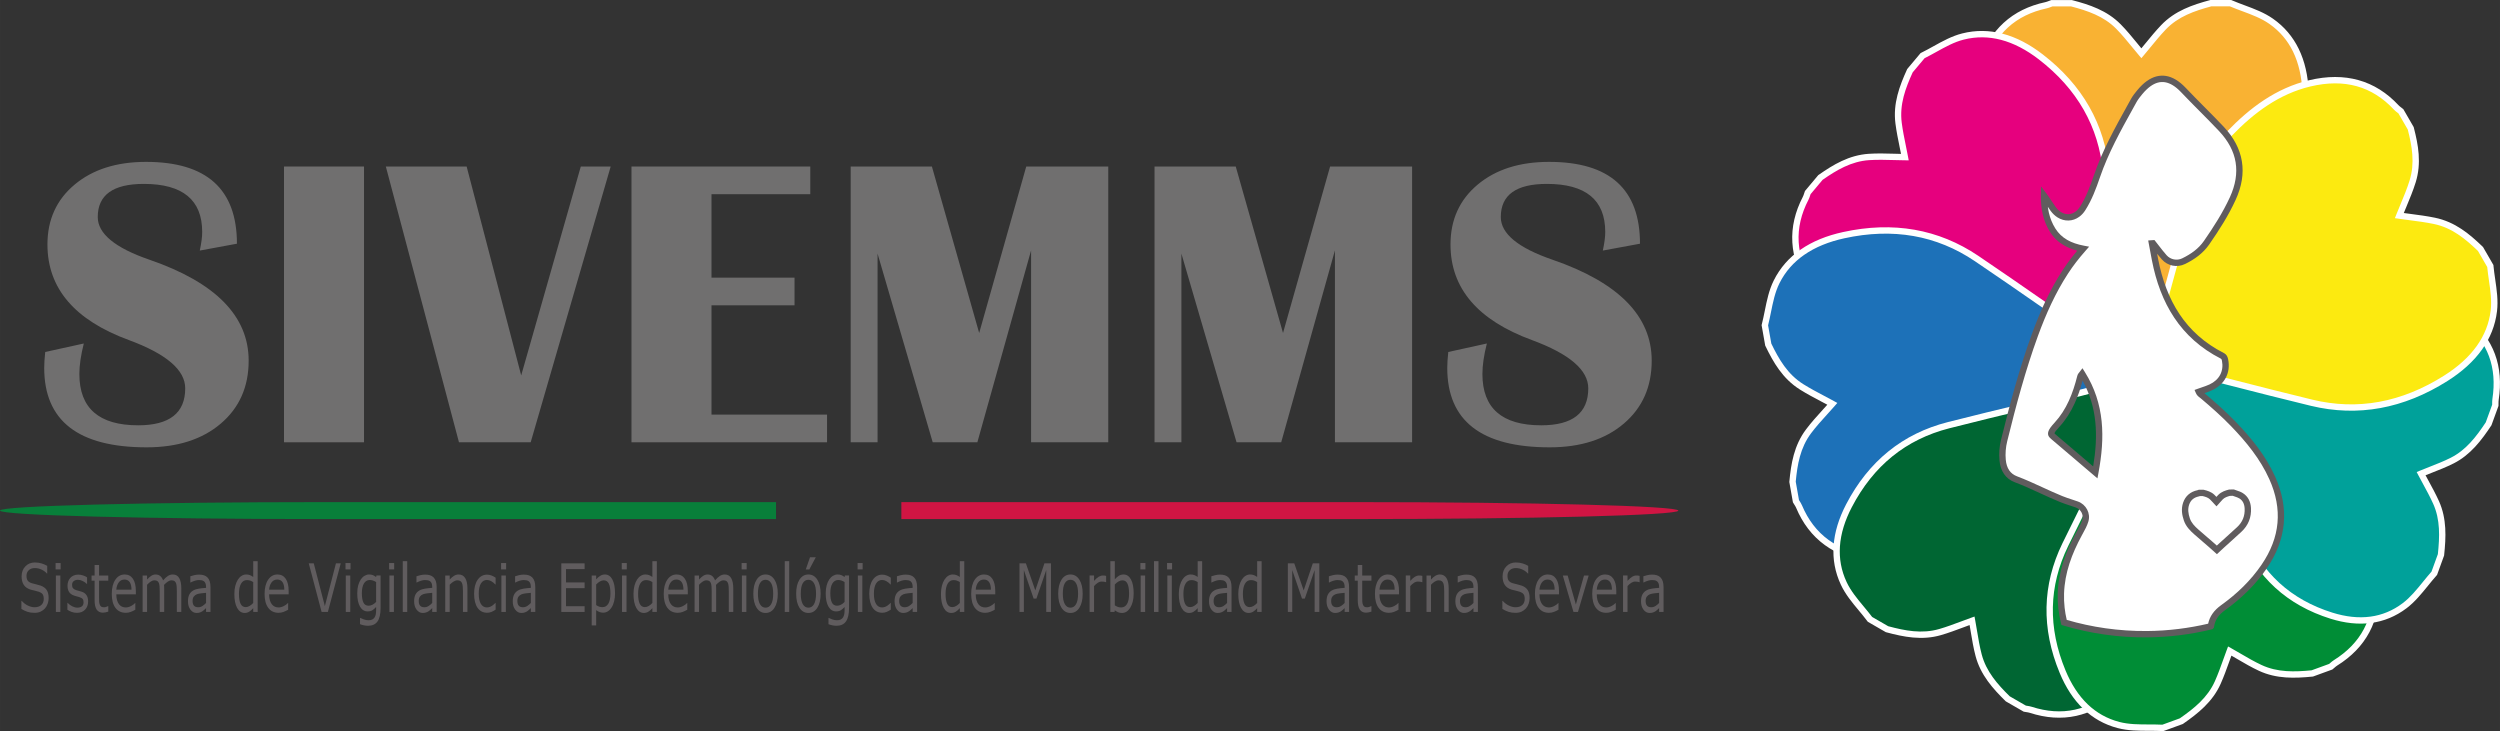 <?xml version="1.0" encoding="UTF-8"?>
<!DOCTYPE svg PUBLIC "-//W3C//DTD SVG 1.1//EN" "http://www.w3.org/Graphics/SVG/1.1/DTD/svg11.dtd">
<!-- Creator: CorelDRAW 2017 -->
<svg xmlns="http://www.w3.org/2000/svg" xml:space="preserve" width="248.83mm" height="72.768mm" version="1.1" style="shape-rendering:geometricPrecision; text-rendering:geometricPrecision; image-rendering:optimizeQuality; fill-rule:evenodd; clip-rule:evenodd"
viewBox="0 0 25370.38 7419.38"
 xmlns:xlink="http://www.w3.org/1999/xlink">
 <rect x="0" y="0" width="25370.38" height="7419.38" fill="#333333" stroke="none"/>
 <defs>
  <style type="text/css">
   <![CDATA[
    .fil4 {fill:#006633;fill-rule:nonzero}
    .fil5 {fill:#008D36;fill-rule:nonzero}
    .fil6 {fill:#00A19A;fill-rule:nonzero}
    .fil12 {fill:#087F3A;fill-rule:nonzero}
    .fil3 {fill:#1D71B8;fill-rule:nonzero}
    .fil9 {fill:#605C5E;fill-rule:nonzero}
    .fil11 {fill:#605C5E;fill-rule:nonzero}
    .fil10 {fill:#706F6F;fill-rule:nonzero}
    .fil13 {fill:#D01543;fill-rule:nonzero}
    .fil2 {fill:#E6007E;fill-rule:nonzero}
    .fil0 {fill:#F9B233;fill-rule:nonzero}
    .fil7 {fill:#FCEA10;fill-rule:nonzero}
    .fil8 {fill:white;fill-rule:nonzero}
    .fil1 {fill:white;fill-rule:nonzero}
   ]]>
  </style>
 </defs>
 <g id="Capa_x0020_1">
  <path class="fil0" d="M22635.62 32.19c138.31,59.63 289.48,97.81 412.08,183.55 233.03,162.92 336.13,415.89 348.98,713.32 21,485.5 -134.18,893.64 -466.49,1220 -299.17,293.73 -603.83,580.86 -905.58,871.45 -96.38,92.84 -191.16,187.57 -292.01,286.63 -110.97,-108.63 -216.67,-214.44 -324.76,-317.3 -255.88,-243.45 -514.99,-483.01 -768.75,-728.89 -207.9,-201.36 -400.01,-419.25 -490.72,-713.31 -91.03,-295.11 -130.36,-597.39 -33.79,-899.52 106.39,-333.09 330.31,-526.25 649.05,-594.87 19.96,-4.26 39.1,-13.31 58.6,-20.14 66.48,-0.07 132.95,-0.07 199.5,-0.15 173.32,45.11 343.48,101.64 476.69,236.45 84.5,85.59 158.22,183.55 232.64,271.08 73.25,-86.63 144.06,-179.08 223.26,-262.23 133.59,-140.37 305.9,-198.64 481.8,-245.93 66.48,-0.06 133.03,-0.06 199.5,-0.13z"/>
  <path class="fil1" d="M22648.37 2.54c43.9,18.92 86.91,34.94 129.88,50.93 99.98,37.19 199.97,74.43 287.89,135.9 117,81.8 202.58,185.42 261.31,305.48 62.66,128.09 94.59,274.53 101.42,432.83 10.71,247.54 -23.59,475.47 -103.02,683.2 -79.36,207.57 -203.69,394.83 -373.07,561.16 -196.35,192.78 -394.31,382 -592.23,571.19 -105,100.37 -210.02,200.76 -313.6,300.51 -65.39,62.98 -129.75,126.56 -195.73,191.71l-118.58 116.8 -22.61 -22.15c-34.55,-33.82 -68.63,-67.4 -102.39,-100.67 -74.39,-73.3 -147.41,-145.27 -221.99,-216.25 -95.16,-90.53 -193.3,-182.89 -291.41,-275.23 -159.55,-150.15 -319.11,-300.33 -477.6,-453.9 -105.05,-101.74 -206.22,-207.81 -292.84,-325.94 -87.3,-119.05 -159.68,-250.16 -206.21,-401.01 -46.21,-149.82 -79.33,-301.67 -88.64,-454.7 -9.35,-153.84 5.37,-308.79 54.99,-464 54.26,-169.88 138.41,-304.86 249.56,-406.72 114.24,-104.71 256.42,-174.02 423.46,-209.97 11.39,-2.43 23.34,-7.08 35.26,-11.7 6.43,-2.49 12.89,-5 19.42,-7.29l5.04 -1.76 209.24 -0.16 3.89 1.01c88.29,22.97 175.86,48.9 258.57,86.36 84.14,38.11 163.27,88.08 233.02,158.68 60.17,60.95 113.84,126.56 166.14,190.51l43.53 52.98c14.86,-17.86 28.86,-34.95 42.92,-52.1 50.69,-61.84 101.85,-124.26 157.01,-182.16 69.92,-73.46 149.72,-125.33 234.87,-164.94 83.93,-39.02 172.58,-65.94 261.94,-89.96l3.74 -1c70.31,-0.15 140.63,-0.14 210.94,-0.14l5.88 2.53zm107.42 111.25c-43.31,-16.11 -86.63,-32.26 -126.99,-49.42l-188.08 0.13c-85.25,22.99 -169.42,48.69 -247.86,85.16 -78.35,36.44 -151.53,83.91 -215.19,150.81 -54.11,56.8 -104.26,118 -153.97,178.63 -23.58,28.76 -47.17,57.55 -68.03,82.21l-24.54 29.02 -24.66 -29.02c-24.6,-28.94 -46.64,-55.87 -68.89,-83.09 -51.85,-63.39 -105.06,-128.44 -162.1,-186.23 -63.42,-64.19 -136.03,-109.93 -213.58,-145.06 -77.79,-35.24 -160.65,-59.92 -244.34,-81.8l-189.62 0.15 -12.48 4.76c-14.59,5.67 -29.21,11.35 -45.11,14.74 -155.88,33.55 -288,97.71 -393.42,194.33 -102.84,94.25 -180.94,219.9 -231.66,378.71 -46.95,146.9 -60.86,294.18 -51.95,440.78 8.97,147.41 41.07,294.3 85.87,439.56 44.17,143.19 113.2,268.09 196.61,381.83 84.08,114.66 182.94,218.26 285.78,317.87 156.89,152.02 316.88,302.59 476.84,453.15 96.53,90.85 193.09,181.73 291.65,275.49 74.25,70.67 147.82,143.17 222.75,217.01l79.76 78.5 73.48 -72.48c66.36,-65.54 131.12,-129.5 196.24,-192.22 105.08,-101.19 209.47,-200.99 313.85,-300.76 198.19,-189.44 396.4,-378.91 591.47,-570.44 162.56,-159.65 281.84,-339.25 357.92,-538.2 76.34,-199.66 109.29,-419 98.98,-657.46 -6.46,-149.82 -36.33,-287.71 -94.85,-407.34 -54.03,-110.45 -132.75,-205.76 -240.37,-281.01 -81.11,-56.71 -177.31,-92.53 -273.49,-128.32z"/>
  <path class="fil2" d="M19510.82 564.59c135.93,-66.43 263.31,-157 409.89,-194.08 278.5,-70.41 544.72,18.35 788.08,205.76 397.17,305.89 619.98,695.37 664.29,1166.46 39.79,423.91 70.94,847.7 106.67,1271.57 11.43,135.39 25.39,270.8 38.89,413.72 -157.31,13.02 -308.79,23.82 -459.57,38.38 -356.93,34.57 -712.83,74.19 -1070.27,105.59 -292.7,25.66 -588.44,28.31 -879.16,-97.2 -291.74,-125.99 -555.9,-296.31 -732.66,-570.65 -194.89,-302.34 -203.56,-601.96 -52.85,-891.7 9.37,-18.09 14.48,-38.69 21.65,-58.2 42.7,-50.91 85.4,-101.89 128.11,-152.85 147.1,-102.98 301.1,-195.75 493.35,-208.48 121.91,-7.94 246.73,0.57 363.78,1.61 -21.37,-113.57 -48.9,-229.08 -63.77,-344.91 -25,-195.49 39.73,-366.1 115.32,-532.19 42.77,-50.97 85.48,-101.95 128.24,-152.84z"/>
  <path class="fil1" d="M19496.68 535.57c42.71,-20.86 83.13,-43.28 123.51,-65.68 93.81,-52.03 187.71,-104.11 292.7,-130.67 139.64,-35.3 276.37,-32.12 408.9,2.48 141.27,36.88 277.32,109.45 406.68,209.09 202.18,155.71 360.1,332.99 473.17,531.52 112.9,198.25 180.92,417.53 203.49,657.52 26.73,284.82 48.78,558.36 70.8,831.85 11.7,145.31 23.42,290.66 36,439.98 8.39,99.41 16.94,187.41 25.68,277.55l16.12 168.31 -32.45 2.68c-47.01,3.88 -97.43,7.89 -147.54,11.86 -107.9,8.55 -213.88,16.96 -311.65,26.39 -131.2,12.7 -269.11,26.83 -407.08,40.95 -223.8,22.9 -447.64,45.82 -663.44,64.77 -147.78,12.95 -296.55,20.09 -445.63,8.1 -150.14,-12.08 -300.16,-43.55 -449.05,-107.82 -147.82,-63.84 -288.93,-139.1 -415.89,-233.48 -127.61,-94.86 -240.56,-208.79 -331.16,-349.41 -99.23,-153.94 -151.69,-307.66 -160.74,-460.2 -9.3,-156.96 27.39,-311.89 106.38,-463.8 5.14,-9.85 9.14,-22.01 13.11,-34.18 2.25,-6.88 4.53,-13.81 6.89,-20.24l1.95 -5.3 134.24 -160.17 3.78 -2.65c74.96,-52.48 151.77,-102.4 234.57,-140.93 84.15,-39.21 174.48,-66.69 275.2,-73.35 85.39,-5.57 172.36,-3.13 257.12,-0.77 23.45,0.65 46.75,1.29 69.53,1.77 -4.5,-22.82 -9.04,-45.11 -13.6,-67.46 -16.19,-79.36 -32.52,-159.44 -42.95,-240.63 -13.05,-102.17 -2.73,-197.64 20.7,-289.11 23.27,-90.79 58.88,-176.4 97.15,-260.49l1.75 -3.85 135.61 -161.61 6.15 -3.01zm154.81 -9.4c-40.32,22.37 -80.66,44.75 -120.38,64.41l-120.89 144.07c-36.63,80.71 -70.44,162.24 -91.85,245.8 -21.56,84.22 -31.11,171.83 -19.19,265.13 10.04,78.25 26.19,157.39 42.19,235.84 7.45,36.6 14.92,73.12 21.32,107.18l7.23 38.47 -39.15 -0.36c-36.8,-0.33 -73.31,-1.36 -110.19,-2.39 -82.75,-2.3 -167.66,-4.68 -251.31,0.77 -91.52,6.06 -174.35,31.36 -251.99,67.49l-0.13 0c-77.61,36.1 -150.16,83.04 -221.07,132.54l-121.87 145.41 -4.28 12.79c-4.78,14.64 -9.59,29.28 -17.15,43.88l0 0.12c-73.66,141.63 -107.88,285.36 -99.31,430.24 8.38,141.42 57.57,284.76 150.64,429.16 86.13,133.69 193.68,242.13 315.26,332.51 122.23,90.86 259.12,163.76 403.02,225.91 141.8,61.22 285.05,91.2 428.61,102.76 144.62,11.63 290.12,4.6 435.03,-8.1 226.92,-19.92 444.65,-42.23 662.42,-64.51 133.46,-13.66 267.05,-27.34 407.59,-40.95 108.57,-10.48 209.65,-18.5 312.65,-26.65l114.83 -9.2 -9.98 -103.24c-9.53,-98.25 -18.83,-194.03 -25.95,-278.31 -12.14,-144.07 -24.08,-292.16 -36,-440.23 -22.6,-280.78 -45.24,-561.56 -70.54,-831.1 -21.69,-230.56 -87,-441.17 -195.41,-631.54 -108.76,-190.96 -261.12,-361.83 -456.53,-512.33 -122.71,-94.51 -251.05,-163.16 -383.46,-197.73 -122.16,-31.88 -248.26,-34.81 -377.1,-2.23 -97.1,24.55 -187.1,74.48 -277.04,124.37z"/>
  <path class="fil3" d="M17909.99 3300.47c37.85,-147.12 51.3,-303.05 119,-439.45 128.8,-259.31 373.72,-407.18 680.45,-474.33 500.73,-109.64 951.58,-31.54 1348.3,235.97 357.05,240.81 708.23,488.23 1062.51,732.15 113.17,77.89 228.05,153.87 348.39,234.98 -93.54,129.28 -185.16,252.73 -273.2,378.04 -208.46,296.59 -412.28,595.61 -623.66,890.62 -173.08,241.58 -366.1,470.7 -655.84,613.86 -290.79,143.74 -597.96,237.81 -928.59,198.15 -364.43,-43.8 -603.9,-228.89 -730.53,-530.31 -7.92,-18.88 -20.66,-36 -31.18,-53.88 -11.5,-65.52 -23.13,-131.01 -34.71,-196.49 16.74,-179.04 45.87,-356.95 162.87,-512.82 74.16,-98.92 163.19,-189.38 241.21,-278.72 -102.77,-56.28 -211.11,-109.09 -311.19,-171.85 -169.06,-105.94 -259.5,-264.92 -339.16,-429.47 -11.56,-65.49 -23.19,-130.96 -34.69,-196.44z"/>
  <path class="fil1" d="M17878.83 3292.52c11.52,-44.8 20.85,-90.92 30.16,-137 21.32,-105.54 42.66,-211.13 91.11,-308.76 64.66,-130.18 157.3,-233.32 271.57,-312.97 121.77,-84.88 267.99,-142.98 430.95,-178.64 254.7,-55.76 496.97,-63.69 726.21,-23.57 229.12,40.1 444.98,128.15 646.95,264.34 229.33,154.66 462.76,316.66 696.19,478.68 122.05,84.7 244.14,169.44 366.57,253.72 76.02,52.33 152.83,103.78 231.52,156.51l144.27 96.86 -108.87 149.63c-61.1,83.77 -121.14,166.08 -183.65,255.05 -75.11,106.86 -155.75,222.92 -236.3,338.86 -128.36,184.74 -256.73,369.51 -387.49,552.02 -87.28,121.83 -179.81,240.73 -287.7,347.87 -108.4,107.66 -231.83,202.82 -380.13,276.09 -147.44,72.88 -299.23,133.23 -456.28,170.36 -157.92,37.33 -321.07,51.22 -490.34,30.92 -185.49,-22.29 -339.95,-80.33 -464.82,-170.98 -128.6,-93.34 -225.3,-220.77 -291.7,-378.88l0.11 -0.05c-4.19,-9.95 -11.37,-21.24 -18.52,-32.48 -2.91,-4.58 -5.75,-9.03 -10.77,-17.56l-3.08 -5.21c-11.95,-68.62 -24.08,-137.25 -36.34,-205.81l0.44 -4.64c8.52,-91.22 20.26,-182.28 44.84,-270.78 24.98,-89.88 63.13,-176.91 124.31,-258.43 52.76,-70.38 111.58,-135.2 168.92,-198.36l47.04 -52.05 -60.48 -32.09c-72.86,-38.49 -146.37,-77.33 -216.85,-121.52 -88.32,-55.45 -156.03,-124.5 -211.93,-201.08 -55.32,-75.77 -98.66,-158.11 -139.08,-241.63l-2.04 -4.19c-12.07,-69.11 -24.37,-138.18 -36.59,-207.26l1.79 -6.94zm93.25 -124.38c-8.99,44.54 -18.03,89.11 -29.14,133.29l32.79 185.67c38.62,79.57 79.82,157.52 131,227.6 51.47,70.49 113.52,133.89 194.15,184.42l0.12 0c67.78,42.51 140.49,80.92 212.56,119 31.15,16.46 62.16,32.85 96.84,51.84l35.2 19.28 -26.37 30.18c-26.11,29.89 -50.24,56.47 -74.57,83.29 -56.81,62.59 -115.09,126.82 -165.12,193.55 -55.78,74.34 -90.71,154.22 -113.72,237 -22.97,82.69 -34.22,168.55 -42.38,254.81l32.99 186.84 6.73 10.62c8.28,13.03 16.6,26.11 23.33,42.12l0.13 0c61.84,147.23 151.35,265.5 269.99,351.62 115.97,84.19 260.34,138.21 434.54,159.14 161.34,19.35 317.12,6.04 468.13,-29.66 151.88,-35.91 299.12,-94.5 442.41,-165.33 141.43,-69.88 259.41,-160.9 363.21,-263.98 104.31,-103.6 194.87,-220.07 280.64,-339.8 131.24,-183.17 259.13,-367.22 386.98,-551.26 76.61,-110.27 153.16,-220.47 236.56,-339.1 57.2,-81.41 120.22,-167.81 184.4,-255.8l69.45 -95.55 -88.7 -59.59c-78.97,-52.91 -156.03,-104.54 -232.27,-157.02 -122.43,-84.29 -244.52,-169.03 -366.57,-253.72 -228.84,-158.82 -457.74,-317.67 -695.71,-478.17 -194.32,-131.03 -401.85,-215.72 -621.97,-254.24 -220.92,-38.66 -454.95,-30.91 -701.48,23.06 -154.79,33.88 -293.19,88.7 -407.72,168.55 -105.63,73.62 -191.14,168.72 -250.62,288.48 -44.92,90.52 -65.38,191.72 -85.81,292.88z"/>
  <path class="fil4" d="M18976.75 6285.38c-90.06,-120.45 -202.12,-228.92 -265.63,-364.01 -120.75,-256.86 -84.24,-526.29 52.52,-788.93 223.26,-428.7 560.61,-702.61 1010.75,-817.53 405.07,-103.37 811.73,-198.37 1217.63,-297.81 129.59,-31.79 258.73,-66 395.36,-100.94 42.12,149.14 81.02,293.11 123.52,435.73 100.46,337.61 205.75,673.47 303.31,1012.22 79.84,277.32 137.86,561.07 70.16,859.73 -67.88,299.7 -184.17,579.68 -418.04,791.71 -257.76,233.65 -547.7,288.05 -857.91,187.73 -19.45,-6.21 -40.44,-8.04 -60.68,-11.85 -57.61,-33.26 -115.23,-66.46 -172.79,-99.67 -127.86,-125.57 -247.06,-259.29 -295.36,-442.06 -30.62,-115.88 -45.67,-237.15 -66.67,-349.77 -106.53,38.06 -213.77,82.19 -323.73,114.23 -185.52,54.06 -363.7,18.15 -539.61,-29.06 -57.63,-33.22 -115.18,-66.42 -172.82,-99.72z"/>
  <path class="fil1" d="M18950.89 6304.68c-28.79,-38.51 -58.06,-73.75 -87.29,-108.96 -68.06,-81.96 -136.17,-163.98 -181.64,-260.72 -60.65,-129.02 -83.23,-261.01 -74.41,-393.67 9.43,-141.8 54.64,-283.97 127.44,-423.78 113.78,-218.46 256.95,-397.69 429.3,-537.09 172.07,-139.17 372.85,-238.3 602.15,-296.83 256.43,-65.45 526.81,-130.63 797.21,-195.8 136.19,-32.82 272.39,-65.67 420.79,-102.02 87.41,-21.44 175.17,-44.13 265.16,-67.4l160.23 -41.31 46.86 167.19c27.73,99.52 54.96,197.19 85.13,298.4 42.6,143.19 79.74,265.46 116.94,387.96 64,210.78 128.03,421.61 186.49,624.63 40.3,140 75.14,281.87 91.42,427.16 16.38,146.13 13.86,295.23 -20.88,448.48 -34.51,152.37 -81.35,299.77 -149.29,436.05 -68.39,137.19 -158.29,263.38 -278.59,372.45 -131.57,119.26 -271.57,193.47 -418.43,225.59 -150.78,32.98 -308.28,21.53 -470.91,-31.06 -10.93,-3.52 -23.85,-5.54 -36.72,-7.53 -7.26,-1.13 -14.62,-2.29 -20.05,-3.3l-5.25 -0.98c-60.4,-34.97 -120.88,-69.84 -181.38,-104.63l-2.81 -2.77c-64.95,-63.79 -127.83,-129.83 -181.05,-203.74 -53.98,-74.97 -97.65,-157.54 -122.89,-253.08 -21.47,-81.3 -35.36,-164.76 -48.87,-246.11 -3.85,-23.19 -7.68,-46.22 -11.56,-68.53 -22.63,8.28 -42.47,15.68 -62.32,23.1 -74.79,27.97 -150.25,56.2 -227.52,78.71 -97,28.26 -191.86,33.02 -285.28,24.57 -92.45,-8.36 -182.49,-29.46 -271.63,-53.38l-3.75 -1 -182.78 -105.47 -3.81 -5.12zm-37.82 -150.09c29.65,35.73 59.33,71.48 85.69,106.36l162.89 93.99c85.51,22.87 171.31,42.86 257.03,50.61 86,7.78 173.03,3.48 261.54,-22.31 75.04,-21.86 149.34,-49.65 222.99,-77.2 36.23,-13.55 72.32,-27.05 98.84,-36.52l35.55 -12.7 6.96 37.31c6.75,36.23 12.64,71.59 18.58,107.32 13.23,79.66 26.83,161.38 47.6,240.05 23.04,87.21 63.15,162.92 112.8,231.87 49.66,68.96 109.28,131.76 171.16,192.66l164.13 94.68 12.86 2.09c15.28,2.39 30.61,4.77 46.42,9.82l0.12 0c151.63,49.03 298.02,59.82 437.61,29.28 135.99,-29.75 266.1,-98.89 388.9,-210.2 113.55,-102.95 198.78,-222.8 263.95,-353.52 65.62,-131.63 110.89,-274.11 144.25,-421.41 32.95,-145.4 35.28,-287.54 19.62,-427.27 -15.74,-140.56 -49.86,-279.25 -89.4,-416.57 -61.77,-214.49 -123.9,-419.08 -186,-623.61 -41.3,-136.04 -82.72,-272.39 -117.18,-388.23 -28.61,-95.97 -56.73,-196.85 -85.37,-299.65l-29.71 -106.21 -99.15 25.5c-89.98,23.27 -177.72,45.95 -266.16,67.65 -132.1,32.36 -276.59,67.2 -421.06,102.02 -261.21,62.96 -522.44,125.94 -796.19,195.8 -220.33,56.24 -412.96,151.25 -577.68,284.48 -165.15,133.58 -302.67,305.98 -412.39,516.64 -68.87,132.26 -111.57,265.87 -120.36,398.05 -8.14,122.28 12.62,243.79 68.35,362.37 41.98,89.29 107.41,168.1 172.81,246.85z"/>
  <path class="fil5" d="M21949.17 7386.85c-150.07,-7.92 -305.07,8.51 -449.13,-28.92 -273.77,-71.22 -456.02,-270.25 -568.29,-541.26 -183.42,-442.39 -175.14,-873.41 27.24,-1289.26 182.07,-374.31 371.6,-744.38 557.19,-1116.72 59.24,-118.9 116.41,-239.03 177.72,-365.21 140.97,62.59 275.91,124.41 412.23,182.7 322.42,137.91 646.6,271.08 968.06,412.02 263.11,115.33 517.15,251.43 701.44,492.7 185.03,242.17 323.8,508.62 334.98,821.4 12.21,344.78 -133.08,600.22 -409.52,772.85 -17.25,10.79 -32.16,25.71 -48.19,38.69 -62.48,22.73 -124.94,45.54 -187.35,68.29 -178.18,17.56 -357.11,23.44 -527.73,-55.87 -108.28,-50.27 -210.53,-115.85 -309.98,-171.47 -39.59,105.31 -74.99,215.13 -121.37,319.2 -78.3,175.73 -220.56,288.58 -369.91,392.52 -62.49,22.82 -124.95,45.61 -187.41,68.34z"/>
  <path class="fil1" d="M21947.53 7419.03c-46.79,-2.47 -93.17,-2.58 -139.51,-2.68 -106.5,-0.22 -213.01,-0.47 -316.05,-27.24 -137.56,-35.78 -252.96,-102.53 -348.67,-193.68 -102.04,-97.2 -181.46,-221.99 -241.29,-366.4 -93.54,-225.48 -138.12,-448.41 -133.48,-668.26 4.65,-219.66 58.37,-435.66 161.45,-647.49 119.26,-245.09 241.55,-488.09 363.8,-731.06 61.39,-122.01 122.81,-244.06 193.52,-385.91 42.55,-85.41 81.18,-165.42 120.8,-247.46l70.39 -145.36 28.42 12.61c57.38,25.48 95.43,42.54 133,59.38 93.03,41.71 184.42,82.69 278.87,123.06 131.41,56.21 250.49,106.38 369.38,156.46 201.09,84.72 402.28,169.47 598.94,255.68 132.86,58.24 263.65,121.86 385.07,201.78 122.32,80.5 234.63,177.19 329.11,300.89 93.93,122.94 176.23,252.29 236.6,390.92 60.74,139.48 99.21,288.17 104.94,448.9 6.23,175.97 -27.36,329.77 -97.47,462.09 -72.06,136.01 -182.31,248.82 -327.19,339.28 -9.75,6.09 -19.36,14.45 -28.97,22.79 -5.11,4.44 -10.26,8.9 -15.94,13.51l-4.27 3.47 -196.15 71.49 -4.1 0.4c-90.76,8.94 -181.82,14.91 -272.13,8.52 -91.9,-6.49 -183.03,-25.7 -272.25,-67.17 -76.08,-35.32 -149.28,-78.13 -220.59,-119.85 -19.65,-11.49 -39.16,-22.9 -58.85,-34.21 -7.99,21.79 -15.28,42.11 -22.59,62.48 -26.86,74.83 -53.97,150.34 -86.42,223.16 -40.97,91.95 -98.47,167.24 -165.12,233.02 -65.88,65.01 -140.01,120.17 -215.75,172.88l-3.23 2.24 -197.77 72.13 -6.47 -0.35zm-139.51 -67.04c45.81,0.1 91.67,0.21 136.27,2.36l177.07 -64.57c72.47,-50.53 142.99,-103.13 204.23,-163.57 61.37,-60.56 114.18,-129.58 151.5,-213.34 31.73,-71.19 58.31,-145.23 84.65,-218.61 12.57,-35.04 25.13,-70 35.96,-98.83l13.16 -35.03 32.65 18.25c29.88,16.71 61.17,35.01 92.78,53.51 69.51,40.66 140.84,82.38 215.04,116.83 81.36,37.82 165.05,55.36 249.8,61.36 85,6.02 171.17,0.52 257.2,-7.86l178.42 -65.04 10.27 -8.83c11.67,-10.13 23.36,-20.29 37.04,-28.84 135.17,-84.4 237.7,-189 304.22,-314.56 64.91,-122.48 95.96,-265.51 90.15,-429.79 -5.41,-152 -41.95,-292.96 -99.63,-425.43 -58.05,-133.3 -137.67,-258.32 -228.76,-377.54 -89.8,-117.56 -196.7,-209.57 -313.23,-286.25 -117.41,-77.27 -245.23,-139.39 -375.46,-196.47 -200.97,-88.1 -399.6,-171.78 -598.18,-255.44 -127.61,-53.74 -255.07,-107.45 -369.64,-156.46 -91.5,-39.12 -184.83,-80.97 -279.87,-123.57l-104.34 -46.73 -43.18 89.33c-41.71,86.38 -82.39,170.63 -121.05,248.22 -57.75,115.85 -125.77,251.02 -193.76,386.16 -122.22,242.91 -244.47,485.83 -363.31,730.19l0 0.12c-99.06,203.58 -150.7,410.58 -155.13,620.49 -4.45,210.68 38.54,424.93 128.64,642.28l0 0.13c56.43,136.24 130.89,253.55 226.19,344.3 87.98,83.79 194.03,145.15 320.41,178.02 95.34,24.77 197.64,25.01 299.9,25.22z"/>
  <path class="fil6" d="M24703.53 5817.89c-99.3,111.02 -184.32,241.03 -300.91,329.02 -221.73,167.24 -477.61,183.78 -741.32,101.54 -430.51,-134.38 -733.3,-409.7 -904.1,-825.61 -153.83,-374.31 -300.01,-751.76 -450.21,-1127.51 -47.94,-120.08 -98.14,-239.19 -150.02,-365.36 132.7,-69.84 261.14,-135.56 387.75,-204.51 299.76,-163.2 597.24,-330.63 898.42,-491.12 246.58,-131.39 502.28,-242.77 789.76,-234.68 288.38,8.14 565.39,67.14 795.84,253.72 254.01,205.68 345.73,477.4 296.64,798.7 -3.1,20.15 -1.79,40.97 -2.46,61.41 -22.74,62.51 -45.46,125.03 -68.16,187.49 -98.57,148.63 -206.07,290.58 -369.19,372.98 -103.43,52.27 -214.09,90.39 -315.91,132.54 50.53,96.35 106.93,192.24 152.35,293.06 76.61,170.16 68.54,350.53 49.6,530.84 -22.67,62.46 -45.41,125 -68.08,187.48z"/>
  <path class="fil1" d="M24727.5 5839.33c-29.98,33.53 -59.45,69.86 -88.9,106.16 -66.63,82.15 -133.3,164.33 -216.55,227.15 -111.42,84.05 -231.33,131.64 -356.57,148.79 -133.67,18.31 -272.84,1.75 -413.78,-42.2 -220.06,-68.68 -407.61,-173.6 -562.07,-314.64 -154.12,-140.75 -275.06,-317.29 -362.22,-529.52 -103.23,-251.22 -199.58,-494.84 -295.87,-738.38 -54.54,-137.94 -108.95,-275.54 -154.46,-389.38l0 -0.13c-31.84,-79.77 -66.05,-162.32 -101.11,-246.93l-59.94 -145.14 149.61 -78.32c88.94,-46.42 176.26,-92 263.68,-139.59 104.37,-56.81 222.84,-122.14 341.3,-187.44 183.06,-100.93 366.14,-201.88 557.39,-303.79 124.97,-66.59 252.26,-128.12 384.59,-171.91 133.79,-44.29 273.17,-70.71 421.19,-66.55 146.71,4.12 290.74,21.27 427.73,61.2 138.03,40.23 268.73,103.52 387.54,199.72 129.9,105.17 218.99,227.37 269.88,364.43 52.22,140.6 64.04,296.03 38.38,464.05 -1.89,12.32 -1.94,24.98 -1.97,37.59 -0.01,6.88 -0.04,13.77 -0.23,20.02l-0.17 5.22c-23.7,65.34 -47.39,130.69 -71.24,195.96l-2.05 3.1c-49.92,75.26 -102.32,149.07 -163.67,215.36 -62.07,67.05 -132.67,125.55 -217.89,168.59 -73.19,37 -149.06,66.7 -223.01,95.65 -21.2,8.3 -42.26,16.55 -62.28,24.55l31.23 57.66c36.75,67.54 73.83,135.7 105.37,205.72 40.09,89.03 58.01,180.49 63.43,273.1 5.3,90.94 -1.55,182.69 -11.16,274.27l-0.43 4.01 -71.51 196.92 -4.22 4.72zm-138.86 65.54c28.24,-34.82 56.51,-69.66 86.68,-103.68l64.67 -178.08c9.09,-87.37 15.48,-174.62 10.48,-260.17 -4.98,-85.19 -21.34,-169.04 -57.86,-250.14 -31.17,-69.19 -67.3,-135.61 -103.11,-201.42 -16.08,-29.57 -32.13,-59.03 -48.35,-89.99l-16.34 -31.15 32.63 -13.52c33.35,-13.82 64.59,-26.04 96.17,-38.4 72.68,-28.45 147.25,-57.64 217.47,-93.14 77.9,-39.35 142.64,-93.05 199.72,-154.7 56.97,-61.55 107.04,-131.93 155.06,-204.19l65.04 -178.93 0.1 -12.89c0.04,-15.8 0.09,-31.66 2.48,-47.18 24.06,-157.53 13.35,-302.25 -34.85,-432.01 -46.87,-126.2 -129.45,-239.15 -250.19,-336.92 -111.6,-90.37 -234.68,-149.91 -364.84,-187.85 -131.21,-38.24 -269.91,-54.68 -411.58,-58.67 -139.43,-3.93 -271.68,21.29 -399.23,63.51 -129.01,42.69 -252.91,102.58 -374.49,167.37 -181.99,96.97 -369.33,200.27 -556.63,303.54 -108.92,60.05 -217.88,120.13 -341.54,187.44 -86.43,47.06 -174.75,93.16 -264.7,140.1l-97.5 51.03 37.62 90.93c34.26,82.69 67.68,163.34 101.32,247.58 58.22,145.54 106.56,267.75 154.74,389.63 98.57,249.31 197.19,498.66 295.38,737.62 83.43,203.19 198.98,371.98 346.07,506.3 147.44,134.65 326.92,234.92 537.84,300.76 132.29,41.25 262.19,56.89 386.01,39.94 114.31,-15.65 224.02,-59.28 326.29,-136.43 77.38,-58.39 141.44,-137.36 205.46,-216.29z"/>
  <path class="fil7" d="M25272.09 2699.4c13.83,151.68 54.14,303.05 35.99,455.06 -34.43,288.95 -217.34,513.58 -486.46,683.84 -439.36,277.91 -895.07,361.89 -1363.68,248.63 -421.66,-101.94 -839.96,-212.22 -1260.13,-318.01 -134.25,-33.82 -269.32,-65.22 -411.58,-99.52 45.22,-154.28 90.38,-302.43 131.65,-451.06 97.63,-351.84 189.99,-704.42 290.97,-1055.76 82.62,-287.69 188.45,-570.7 415.57,-806.49 227.92,-236.71 488.34,-432.45 816.59,-510.55 361.76,-85.99 652.6,4.58 875.6,243.94 13.96,14.98 31.92,26.68 48,39.92 33.2,57.56 66.55,115.11 99.82,172.69 44.88,174.3 77.64,351.87 19.25,539.36 -37.03,118.99 -90.96,235.22 -134.89,346.52 117,17.05 237.99,28.96 354.65,53.04 196.91,40.63 337.05,158.69 468.82,285.73 33.22,57.56 66.5,115.12 99.82,172.68z"/>
  <path class="fil1" d="M25304.14 2696.5c4.11,45.16 11.04,92.69 17.97,140.19 15.49,106.4 31,212.84 18.03,321.56 -17.26,144.83 -70.38,274.12 -152.08,388.97 -87,122.31 -206.37,227.94 -349.26,318.33 -223.36,141.27 -451.23,233.28 -683.12,275.55 -231.6,42.22 -466.87,34.74 -705.3,-22.89 -280.57,-67.82 -549.68,-136.72 -818.79,-205.58 -151.18,-38.69 -302.36,-77.39 -441.58,-112.44 -90.22,-22.73 -184.28,-45.17 -280.83,-68.18l-163.36 -39.27 9.51 -32.43c13.72,-46.84 27.47,-93.14 41.07,-139.03 31.34,-105.69 62.1,-209.41 90.46,-311.51 32.44,-116.94 70.91,-258.56 109.36,-400.15 59.18,-217.89 118.36,-435.78 181.61,-655.87 41.64,-145.01 89.31,-289.18 155.62,-427.76 66.59,-139.14 151.68,-271.71 267.78,-392.24 115.59,-120.05 239.5,-229.77 376.21,-319.43 137.59,-90.23 288.15,-160.24 456.14,-200.21 183.85,-43.7 350.46,-42.98 500.13,-1.28 154.13,42.93 289.51,129.09 406.52,254.68 7.63,8.2 17.89,16.05 28.14,23.87 5.13,3.92 10.32,7.89 16.71,13.15l4.6 3.79 104.77 181.26 1.17 4.54c22.89,88.92 42.72,178.75 49.36,270.4 6.77,93.27 0.03,188.47 -30.5,286.49 -26.12,83.96 -60.27,165.95 -93.54,245.82 -9.12,21.88 -18.17,43.62 -26.88,64.94l67.85 9.03c82.72,10.82 166.18,21.74 247.97,38.62 103.05,21.27 190.98,62.61 270.19,115.14 78.11,51.78 147.45,114.26 214.52,178.92l3.32 3.21 105.55 182.61 0.66 7.18zm-45.88 149.29c-6.52,-44.72 -13.02,-89.46 -17.53,-136.25l-94.11 -162.81c-63.64,-61.21 -129.27,-120.1 -202.12,-168.4 -73,-48.41 -153.63,-86.44 -247.47,-105.8 -79.68,-16.45 -161.92,-27.2 -243.43,-37.87 -38.42,-5.02 -76.6,-10.01 -109.34,-14.78l-40.39 -5.88 14.91 -37.78c13.77,-34.91 28.11,-69.32 42.6,-104.11 32.7,-78.5 66.26,-159.08 91.52,-240.28 27.86,-89.44 33.95,-176.82 27.72,-262.76 -6.23,-86 -24.68,-170.66 -46.17,-254.51l-94.75 -163.91 -10.45 -8.05c-12.43,-9.49 -24.88,-19.01 -36.22,-31.19 -108.89,-116.89 -234.3,-196.9 -376.5,-236.51 -139,-38.72 -294.91,-39.12 -468.07,2.04 -160.22,38.11 -304.04,105.05 -435.69,191.38 -132.54,86.91 -252.81,193.46 -365.11,310.09 -111,115.24 -192.43,242.11 -256.18,375.33 -64.02,133.77 -110.62,275 -151.58,417.66 -62.15,216.26 -121.75,435.7 -181.34,655.12 -34.03,125.32 -68.09,250.68 -109.63,400.41 -29.11,104.83 -59.62,207.7 -90.7,312.51l-31.52 106.53 97.35 23.22c94.49,22.52 186.55,44.48 281.58,68.42 155.53,39.16 298.74,75.82 441.85,112.44 275.54,70.51 551.12,141.05 818.04,205.58 229.63,55.5 456.06,62.74 678.79,22.14 223.45,-40.73 443.67,-129.79 660.16,-266.72 135.94,-85.99 249.15,-185.97 331.09,-301.18 75.48,-106.11 124.55,-225.49 140.48,-359.18 11.98,-100.48 -2.91,-202.69 -17.78,-304.9z"/>
  <path class="fil8" d="M21263.73 4794.1c-43.8,-37.17 -79.78,-67.63 -115.56,-98.25 -103.69,-88.38 -207.06,-177.15 -311.21,-264.85 -31.45,-26.49 -32.56,-44.72 38.06,-121.13 125.79,-136.28 192.44,-309.52 237.41,-489.43 2.39,-9.65 7.75,-13.67 18.15,-27.24 196,313.02 199.55,646.39 133.15,1000.9zm1297.99 1371.65c161.49,-115.75 303.95,-252.92 416.75,-418.35 193.42,-283.88 221.84,-582.92 80.74,-897.03 -94.38,-209.97 -237.4,-385.04 -395.74,-548.95 -97.3,-100.61 -201.95,-193.29 -308.99,-283.45 -13.96,-11.81 -31.46,-20.43 -40.76,-42.08 41.07,-14.95 83.14,-26.89 122.16,-45.05 114.55,-53.25 167.76,-157.34 144.71,-275.56 -3.68,-19.09 -8.79,-34.41 -28.5,-44.44 -400.66,-204.18 -600.02,-549.47 -682.64,-976.14 -10.66,-54.86 -20.68,-109.82 -30.87,-164.73 3.42,-0.27 6.9,-0.52 10.33,-0.77 37.87,47.46 73.72,96.69 113.95,142.05 49.5,55.78 130.24,71.91 197.25,39.15 91.47,-44.7 173.96,-102.73 232.57,-187.28 99.08,-142.93 193.03,-289.37 265.77,-447.9 119.9,-261.19 80.63,-499.12 -115.77,-707.33 -126.3,-133.72 -258.99,-261.32 -385.68,-394.91 -152.19,-160.47 -301.93,-147.43 -442.13,22.67 -21.63,26.22 -43.53,53.16 -59.88,82.7 -138.56,250.39 -281.78,498.54 -375.01,771.02 -38.69,112.86 -80.3,224.88 -144.83,326.29 -75.65,119.07 -215.06,119.4 -298.53,5.57 -32.23,-43.85 -59.12,-91.61 -92.83,-135.93 -1.8,124.31 19.64,242.59 86.24,349.31 69.38,111.29 177.41,164.39 309.44,189.76 -69.37,78.68 -127.58,154.08 -179.59,234.02 -130.04,199.66 -226.82,415.57 -308.22,638.53 -128.04,350.94 -224.02,711.44 -313.37,1073.68 -16.1,65.04 -21.39,131.35 -15.26,198.02 8.34,89.85 47.87,162.47 134.71,195.2 156.54,58.99 304.28,137.34 458.93,200.32 52.14,21.24 106.53,36.86 159.76,55.67 66.8,23.58 106.72,96.63 85.79,164.42 -14.66,47.59 -40.24,90.05 -63.75,133.52 -102.64,189.23 -177.27,386.96 -184.12,605.52 -3.04,99.56 8.21,197.04 32.56,293.28 266.87,79.86 550.04,121.85 843.2,119.33 222.47,-1.81 438.45,-29.92 645.88,-79.92 0.4,-0.45 0.71,-0.77 1.09,-1.16 12.3,-82.89 56.15,-139.89 124.7,-189.03z"/>
  <path class="fil9" d="M21242.91 4818.69l-26.2 -22.23c-31.17,-26.44 -58.65,-49.76 -89.49,-76.14l-85.6 -73.06c-78.57,-67.11 -157.14,-134.22 -225.35,-191.66 -25.65,-21.59 -38.65,-40.93 -29.72,-74.64 6.11,-23.03 25.73,-50.69 64.74,-92.9 60.51,-65.57 106.85,-140.1 143.47,-219.9 36.97,-80.57 64.3,-167.1 86.39,-255.53 3.52,-14 8.56,-20.15 17.22,-30.66l6.61 -8.32 28.21 -36.84 24.65 39.36c100.87,161.11 152.21,327.28 169.77,498.65 17.43,170.25 1.51,345.21 -32.21,525.22l-10.22 54.53 -42.27 -35.86zm-73.81 -147.33l72.7 61.86c25.86,-155.07 36.69,-305.73 21.72,-451.85 -14.67,-143.32 -54.23,-282.65 -128.89,-417.96 -21.27,79.36 -47.31,157.33 -81.33,231.49 -39.4,85.85 -89.3,166.1 -154.56,236.81 -31.57,34.16 -46.74,53.85 -49.86,65.64 -0.3,1.12 2.99,4.17 8.78,9.04 82.69,69.64 154.27,130.78 225.84,191.91l85.6 73.06zm1373.81 1468.14c79.61,-57.06 154.31,-119.18 222.72,-187.14 68.44,-67.99 130.97,-142.1 186.22,-223.14 93.82,-137.71 147.5,-278.66 160.47,-422.78 12.93,-143.65 -14.4,-291.32 -82.51,-442.96 -46.11,-102.6 -104.29,-196.9 -170.36,-285.69 -66.34,-89.15 -140.85,-172.93 -219.21,-254.05 -47.79,-49.43 -97.84,-97.31 -149.33,-144.13 -52.77,-47.98 -105.08,-93.2 -157.14,-137.04l-0.12 0c-1.99,-1.68 -5.29,-4.16 -8.69,-6.69l0 -0.12c-14.92,-11.16 -30.46,-22.8 -40.91,-47.13l-13.47 -31.33 32.14 -11.69c14.55,-5.29 27.06,-9.52 39.55,-13.74 27.26,-9.22 54.43,-18.4 79.96,-30.29l0.13 0c50.36,-23.4 87.1,-57.58 108.63,-98.56 21.54,-41.03 28.06,-89.62 17.91,-141.65 -1.25,-6.54 -2.62,-12.18 -4.71,-15.91 -1.17,-2.08 -3.22,-4.04 -6.76,-5.83 -205.44,-104.69 -359.4,-245.77 -472.69,-415.49 -112.84,-169.05 -184.89,-366.03 -226.98,-583.37 -7.4,-38.11 -15.79,-83.43 -24.18,-128.89l-13.23 -71.42 63.11 -4.67 10.66 13.36c10.61,13.31 23.08,29.37 35.58,45.5 25.3,32.64 50.62,65.28 77.23,95.29 19.88,22.41 46.15,36.88 74.2,42.45 28.13,5.58 57.94,2.27 84.82,-10.87l0 -0.12c44.11,-21.54 85.76,-46.1 122.93,-75.04 36.91,-28.74 69.94,-62.1 97.27,-101.52 48.87,-70.49 96.67,-142.17 141.63,-216.47 44.61,-73.71 85.78,-148.96 121.36,-226.51 57.18,-124.56 76.51,-243.11 58.23,-354.81 -18.27,-111.72 -74.43,-217.67 -168.2,-317.07 -64.61,-68.41 -130.45,-134.77 -196.27,-201.12 -63.57,-64.07 -127.17,-128.18 -189.28,-193.66 -14.88,-15.68 -29.55,-29.48 -43.96,-41.36 -53.09,-43.75 -104.83,-63.93 -154.83,-61.4 -50.11,2.54 -100.47,28.05 -150.59,75.58 -15.03,14.25 -29.89,30.31 -44.55,48.08 -10.44,12.66 -20.98,25.53 -30.9,38.85l0 0.12c-9.8,13.13 -18.7,26.17 -25.69,38.81l-35.33 63.81c-126.41,227.6 -252.86,455.26 -337.29,702.06l0 0.12c-19.4,56.6 -39.65,113.27 -63.61,169.59 -23.84,56.04 -51.15,110.89 -84.6,163.46l0.09 0.05c-17.58,27.68 -38.46,49.94 -61.35,66.72 -33.55,24.61 -71.37,37.33 -109.8,38.27 -38.28,0.93 -76.75,-9.82 -111.83,-32.11 -25.07,-15.92 -48.46,-37.8 -68.8,-65.54 -9.87,-13.43 -19.36,-27.4 -28.73,-41.58 2.63,20.47 6.18,40.7 10.77,60.65 12.67,55.03 33.41,108 64.74,158.22 31.74,50.9 72.31,88.5 120.01,116.24 48.79,28.38 105.47,46.84 168.12,58.87l55.48 10.66 -37.31 42.32c-34.64,39.28 -66.13,77.29 -95.05,114.91 -28.91,37.49 -55.95,75.63 -81.77,115.33 -64.08,98.39 -120.11,201.06 -170.2,306.75 -50.25,106.01 -94.42,214.8 -134.74,325.23 -63.54,174.17 -119.34,351.41 -170.44,530.43 -51.31,179.76 -97.5,359.83 -141.93,539.94 -7.62,30.78 -12.68,62.01 -15.11,93.52 -2.43,31.5 -2.24,62.87 0.61,93.91 3.85,41.54 14.99,78.57 35.34,108.06 17.98,26.05 43.71,46.71 78.68,59.88 88.49,33.35 173.56,72.51 258.6,111.64 66.41,30.56 132.83,61.12 201.08,88.93 32.23,13.13 66.12,24.3 100.01,35.45 19.47,6.42 39,12.87 58.36,19.72 41.53,14.66 74.64,44.85 93.97,81.88 19.18,36.76 24.87,80.36 11.89,122.41 -13.33,43.28 -34.11,81 -54.87,118.71l-11.3 20.74c-50.58,93.26 -94.16,188.26 -125.7,286.2 -31.45,97.71 -51.29,198.89 -54.61,304.93 -1.46,48.02 0.54,95.79 5.87,143.34 4.62,41.26 11.81,82.34 21.44,123.27 127.96,37.38 259.52,65.97 393.91,84.97 138,19.53 278.98,29.08 422.1,27.84 107.82,-0.88 214.78,-8.13 320.48,-21.2 101.85,-12.6 201.46,-30.49 298.62,-53.18 8.14,-37.62 22.58,-70.41 42.76,-99.86 23.43,-34.19 54.14,-63.32 91.26,-89.94zm268.15 -141.46c-71.39,70.92 -148.69,135.28 -230.55,193.95 -31.39,22.5 -56.91,46.49 -75.62,73.79 -18.31,26.73 -30.56,57.32 -35.94,93.68l-1.51 10.13 -14.7 15.39 -9.37 2.25c-106.91,25.78 -215.46,45.76 -325.27,59.34 -106.88,13.22 -216.22,20.55 -327.8,21.46 -146.77,1.26 -290.85,-8.46 -431.44,-28.35 -144.23,-20.4 -284.93,-51.45 -421.22,-92.23l-17.58 -5.25 -4.51 -17.84c-12.49,-49.4 -21.66,-99.28 -27.3,-149.69 -5.61,-50.08 -7.71,-100.83 -6.14,-152.32l0 -0.12c3.52,-112.49 24.46,-219.5 57.65,-322.59 33.13,-102.85 78.21,-201.37 130.25,-297.31l11.54 -20.98c19.27,-34.98 38.54,-69.96 49.82,-106.6 7.77,-25.16 4.27,-51.45 -7.34,-73.72 -11.99,-22.98 -32.58,-41.74 -58.38,-50.85 -18.86,-6.67 -37.94,-12.96 -56.97,-19.21l-0.12 0c-34.76,-11.44 -69.53,-22.9 -104.05,-36.96 -68.49,-27.9 -136.19,-59.05 -203.86,-90.19 -84.08,-38.69 -168.2,-77.42 -254.32,-109.87 -47.99,-18.08 -83.67,-46.95 -108.96,-83.62 -26.98,-39.09 -41.59,-86.55 -46.43,-138.83 -3.25,-35.33 -3.52,-70.23 -0.88,-104.52 2.68,-34.84 8.34,-69.62 16.88,-104.12 44.92,-182.12 91.42,-363.44 142.44,-542.21 51.23,-179.49 107.47,-358 171.95,-534.73 41.08,-112.51 86.01,-223.2 137,-330.77 51.15,-107.91 108.57,-213.08 174.5,-314.32 26.15,-40.2 54.22,-79.72 84.79,-119.5l0 -0.13c19.95,-25.96 40.67,-51.63 62.33,-77.31 -48.73,-12.93 -93.93,-30.5 -134.89,-54.31 -56.65,-32.94 -104.81,-77.57 -142.46,-137.94 -35.25,-56.5 -58.58,-116.06 -72.82,-177.92 -14.04,-60.98 -19.16,-124.17 -18.22,-188.81l1.36 -93.32 56.43 74.14c18.55,24.37 35.08,49.77 51.52,75.01 13.46,20.68 26.9,41.29 41.68,61.42 15.38,20.96 32.83,37.37 51.39,49.14 24.27,15.43 50.33,22.87 75.76,22.26 25.28,-0.62 50.47,-9.22 73.2,-25.89 16.46,-12.06 31.74,-28.5 44.95,-49.31l0.12 0c31.07,-48.83 56.83,-100.7 79.59,-154.19 22.65,-53.25 42.57,-109.07 61.84,-165.29 86.24,-251.9 214.17,-482.23 342.08,-712.54l35.33 -63.67c9.39,-16.82 19.63,-32.02 30.24,-46.24 10.54,-14.03 21.79,-27.73 32.92,-41.25 16.57,-20.1 33.2,-38.08 49.85,-53.88 61.62,-58.44 125.79,-89.92 191.97,-93.26 66.29,-3.35 132.74,21.63 198.76,76.04 16.74,13.81 33.35,29.37 49.76,46.67 61.83,65.19 125.07,128.94 188.28,192.64 66.56,67.09 133.13,134.19 197.53,202.39 102.73,108.91 164.46,226.18 184.86,350.9 20.37,124.48 -0.63,255.43 -63.29,391.9 -37.14,80.96 -79.34,158.23 -124.64,233.08 -44.95,74.28 -93.7,147.32 -143.89,219.73 -31.26,45.11 -68.82,83.09 -110.65,115.65 -41.58,32.37 -86.94,59.23 -134.29,82.36l-0.05 -0.1c-40.06,19.58 -84.12,24.59 -125.39,16.39 -41.47,-8.23 -80.41,-29.75 -110.04,-63.14 -16.73,-18.87 -32.51,-38.08 -47.88,-57.44l10.25 53.52c40.53,209.31 109.49,398.36 217.15,559.65 107.2,160.62 253.26,294.29 448.47,393.78 16.16,8.22 26.54,18.98 33.76,31.83 6.29,11.21 9.36,22.81 11.77,35.34 12.99,66.63 4.2,129.68 -24.22,183.8 -28.02,53.34 -74.91,97.41 -138.55,127.02 -25.29,11.84 -51.63,21.03 -78.15,30.04l3.97 3.26c54.89,46.33 108.43,92.55 159.04,138.55 51.91,47.2 102.87,95.99 152.35,147.17 79.96,82.77 156.18,168.53 224.51,260.35 68.61,92.19 129.17,190.45 177.42,297.8 72.66,161.75 101.72,320.04 87.81,474.75 -14,155.57 -71.31,306.79 -171.32,453.57 -57.55,84.39 -122.69,161.61 -194.03,232.48z"/>
  <path class="fil9" d="M22676.42 4969.48c8.26,3.23 16,5.83 23.73,8.42 20.54,6.89 41.13,13.81 60.72,26.32 26.47,16.9 45.92,38.43 59.34,63.42 14.03,26.15 21.32,55.8 23.04,87.66 2.63,47.72 -4.21,91.93 -20.55,132.49 -16.29,40.42 -41.96,76.93 -77,109.35 -38.3,35.61 -75.12,68.8 -111.92,101.98l-59.78 53.91c-8.25,7.47 -22.89,21.09 -37.72,34.86l-38.82 36.04 -41.75 -37.49c-15.2,-13.68 -30.18,-27.17 -42,-37.44l-54.42 -46.88c-30.25,-25.99 -60.54,-52.02 -93.53,-81.15 -21.21,-18.76 -41.7,-38.38 -59.37,-60.4 -18.62,-23.2 -34.17,-48.94 -44.35,-78.81 -9.72,-28.41 -16.75,-57.43 -18.93,-87.06 -2.24,-30.44 0.72,-61.38 11.18,-92.63 11.68,-34.8 30.19,-62.68 54.8,-83.94 25.08,-21.67 56.01,-36.07 92.1,-43.6 3.96,-1.25 7.98,-2.84 11.9,-4.25l47.58 -0.39 3.45 0.8c17.94,4.16 35.91,8.98 53.5,16.21 18.81,7.74 36.58,18.01 52.43,32.63 7.81,7.2 15.27,15.02 22.51,22.94 6.4,-7.22 12.95,-14.37 19.83,-21.22l0.13 -0.12c15.78,-15.61 33.54,-26.55 52.33,-34.84 17.22,-7.61 35.43,-12.91 53.71,-17.65l3.76 -0.97 48.48 -0.37 5.62 2.19zm3.29 69.5c-7.13,-2.39 -14.28,-4.79 -20.95,-7.25l-27.77 0.21c-13.81,3.66 -27.44,7.78 -40.14,13.39 -12.26,5.4 -23.55,12.26 -33.02,21.58 -9.35,9.31 -18.18,19.44 -26.91,29.45l-14.03 15.99 -23.47 26.01 -23.97 -25.63c-5.78,-6.18 -10.02,-10.91 -14.28,-15.67 -9.03,-10.09 -18.32,-20.46 -28.77,-30.09 -9.8,-9.04 -21.11,-15.53 -33.24,-20.51 -12.33,-5.07 -26,-8.83 -40.01,-12.15l-28.39 0.23c-3.39,1.24 -6.85,2.42 -10.82,3.2 -25.22,5.27 -46.28,14.91 -62.69,29.08 -15.9,13.73 -28,32.22 -35.88,55.68 -7.48,22.36 -9.56,45 -7.9,67.65 1.72,23.49 7.56,47.26 15.65,70.91 7.52,22.05 19.29,41.43 33.5,59.14 15.16,18.89 33.11,36.05 51.78,52.57 28.62,25.28 60.69,52.82 92.77,80.39l54.68 47.15c15.73,13.67 28.29,24.97 40.91,36.32 9.45,-8.78 19.29,-17.88 34.01,-31.23 20.2,-18.46 40.04,-36.36 59.85,-54.21 37.89,-34.16 75.82,-68.34 111.23,-101.16l0.12 0c27.83,-25.75 48.14,-54.54 60.91,-86.21 12.79,-31.73 18.12,-66.76 16.02,-104.98l0 -0.12c-1.21,-22.57 -6.11,-43.11 -15.47,-60.54 -8.39,-15.63 -20.58,-29.11 -37.13,-39.68 -12.76,-8.15 -29.69,-13.84 -46.58,-19.5z"/>
  <path class="fil10" d="M2404.48 2473.1l-377.25 69.69c16.41,-75.18 24.61,-138.03 24.61,-188.61 0,-325.26 -197.52,-487.93 -592.48,-487.93 -311.62,0 -467.46,112.07 -467.46,336.25 0,168.09 174.28,312.28 522.8,432.52 672.47,231.02 1008.7,572.72 1008.7,1025.09 0,265.19 -94.33,478.04 -282.97,638.63 -188.59,160.62 -439.44,240.92 -752.38,240.92 -692.95,0 -1039.42,-268.56 -1039.42,-805.77 0,-43.67 3.36,-97.66 10.24,-161.9l391.6 -86.1c-30.11,118.9 -45.14,222.12 -45.14,309.54 0,347.17 198.87,520.73 596.61,520.73 318.42,0 477.69,-125.04 477.69,-375.14 0,-185.92 -190.67,-349.23 -572.01,-490.01 -550.8,-202.27 -826.2,-525.52 -826.2,-969.7 0,-251.48 91.88,-454.14 275.72,-607.9 183.82,-153.74 425.44,-230.62 724.76,-230.62 615.06,0 922.57,276.76 922.57,830.32z"/>
  <polygon class="fil10" points="2882.15,4488.38 3694.03,4488.38 3694.03,1689.92 2882.15,1689.92 "/>
  <polygon class="fil10" points="6197.25,1689.94 5385.41,4488.38 4657.62,4488.38 3915.46,1689.94 4735.54,1689.94 5289.09,3809.79 5893.89,1689.94 "/>
  <polygon class="fil10" points="8222.85,1689.94 8222.85,1970.77 7220.29,1970.77 7220.29,2817.5 8062.97,2817.5 8062.97,3098.37 7220.29,3098.37 7220.29,4207.5 8393.01,4207.5 8393.01,4488.38 6408.45,4488.38 6408.45,1689.94 "/>
  <polygon class="fil10" points="11246.87,1689.94 11246.87,4488.38 10463.7,4488.38 10463.7,2540.74 9918.33,4488.38 9465.27,4488.38 8905.58,2573.56 8905.58,4488.38 8632.89,4488.38 8632.89,1689.94 9457.07,1689.94 9936.8,3379.27 10414.48,1689.94 "/>
  <polygon class="fil10" points="14330.33,1689.94 14330.33,4488.38 13547.16,4488.38 13547.16,2540.74 13001.86,4488.38 12548.73,4488.38 11989.02,2573.56 11989.02,4488.38 11716.34,4488.38 11716.34,1689.94 12540.53,1689.94 13020.26,3379.27 13497.99,1689.94 "/>
  <path class="fil10" d="M16642.89 2473.1l-377.22 69.69c16.41,-75.18 24.61,-138.03 24.61,-188.61 0,-325.26 -197.48,-487.93 -592.52,-487.93 -311.58,0 -467.4,112.07 -467.4,336.25 0,168.09 174.24,312.28 522.76,432.52 672.45,231.02 1008.7,572.72 1008.7,1025.09 0,265.19 -94.32,478.04 -282.97,638.63 -188.57,160.62 -439.42,240.92 -752.36,240.92 -692.97,0 -1039.44,-268.56 -1039.44,-805.77 0,-43.67 3.43,-97.66 10.27,-161.9l391.63 -86.1c-30.11,118.9 -45.16,222.12 -45.16,309.54 0,347.17 198.83,520.73 596.59,520.73 318.42,0 477.67,-125.04 477.67,-375.14 0,-185.92 -190.63,-349.23 -571.99,-490.01 -550.85,-202.27 -826.18,-525.52 -826.18,-969.7 0,-251.48 91.93,-454.14 275.72,-607.9 183.8,-153.74 425.41,-230.62 724.7,-230.62 615.08,0 922.58,276.76 922.58,830.32z"/>
  <path class="fil11" d="M493.55 6069.5c0,19.14 -3.25,38.17 -9.74,56.91 -6.54,18.79 -15.66,34.68 -27.37,47.74 -12.87,14.08 -27.81,25.12 -44.91,33.08 -17.14,7.96 -37.7,11.94 -61.81,11.94 -25.86,0 -49.11,-3.35 -69.75,-9.94 -20.62,-6.64 -41.61,-16.39 -62.98,-29.46l0 -82.16 3.37 0c18.15,20.73 39.11,36.75 62.87,47.99 23.8,11.32 46.11,16.93 66.97,16.93 29.56,0 52.57,-7.64 69.02,-22.88 16.49,-15.23 24.7,-35.45 24.7,-60.9 0,-21.92 -3.91,-37.98 -11.7,-48.39 -7.8,-10.34 -19.63,-18.41 -35.52,-24.16 -12.05,-4.39 -25.09,-8 -39.15,-10.94 -14.03,-2.83 -28.94,-6.46 -44.67,-10.91 -31.79,-9.23 -55.39,-25.12 -70.7,-47.54 -15.34,-22.43 -23.02,-51.62 -23.02,-87.6 0,-41.29 12.69,-75.11 38.09,-101.47 25.35,-26.43 57.58,-39.63 96.6,-39.63 25.18,0 48.33,3.35 69.35,9.98 21.04,6.63 39.66,14.78 55.88,24.47l0 77.53 -3.34 0c-13.66,-15.91 -31.63,-29.08 -53.85,-39.62 -22.24,-10.44 -45.04,-15.7 -68.29,-15.7 -25.53,0 -46.05,7.24 -61.55,21.85 -15.49,14.54 -23.24,33.35 -23.24,56.33 0,20.49 3.83,36.64 11.57,48.33 7.68,11.67 21.27,20.67 40.69,26.86 10.26,3.12 24.87,6.8 43.86,11.25 18.95,4.39 34.99,8.94 48.14,13.57 26.67,9.75 46.75,24.36 60.23,44.06 13.51,19.66 20.25,47.18 20.25,82.51z"/>
  <path class="fil11" d="M612.31 6210.22l-45.31 0 0 -369.92 45.31 0 0 369.92zm2.88 -431.89l-51.08 0 0 -64.58 51.08 0 0 64.58z"/>
  <path class="fil11" d="M894.14 6103.62c0,33.71 -10.2,61.51 -30.49,83.08 -20.35,21.71 -48.07,32.47 -83.25,32.47 -19.89,0 -38.16,-3.28 -54.79,-9.75 -16.63,-6.52 -30.57,-13.62 -41.79,-21.44l0 -69.82 2.41 0c14.28,14.77 30.17,26.6 47.69,35.25 17.52,8.74 34.3,13.06 50.36,13.06 19.92,0 35.47,-4.39 46.73,-13.24 11.23,-8.77 16.85,-22.69 16.85,-41.68 0,-14.59 -3.03,-25.63 -9.16,-33.13 -6.09,-7.5 -17.82,-13.95 -35.17,-19.26 -6.4,-1.91 -14.81,-4.27 -25.17,-6.92 -10.35,-2.64 -19.78,-5.45 -28.29,-8.65 -23.59,-8.58 -40.35,-21.17 -50.21,-37.91 -9.87,-16.68 -14.84,-37.09 -14.84,-61.43 0,-15.2 2.32,-29.54 6.88,-43.04 4.57,-13.43 11.5,-25.46 20.82,-36.11 8.98,-10.4 20.44,-18.59 34.34,-24.61 13.89,-6.12 29.42,-9.18 46.63,-9.18 16.04,0 32.32,2.73 48.77,8.16 16.45,5.41 30.14,12.01 41.09,19.7l0 66.53 -2.44 0c-11.55,-11.68 -25.63,-21.57 -42.15,-29.57 -16.56,-8.08 -32.76,-12.14 -48.65,-12.14 -16.54,0 -30.52,4.39 -41.91,13.09 -11.43,8.74 -17.12,21.7 -17.12,38.88 0,15.27 3.48,26.75 10.36,34.44 6.76,7.77 17.68,14.1 32.77,18.86 8.35,2.66 17.7,5.31 28.05,7.95 10.35,2.65 19.01,5.13 25.92,7.36 21.01,6.59 37.27,17.99 48.63,34.14 11.43,16.31 17.14,37.98 17.14,64.92z"/>
  <path class="fil11" d="M1098.64 6206.91c-8.52,3.1 -17.78,5.63 -27.83,7.62 -10.04,2 -18.97,3.03 -26.87,3.03 -27.44,0 -48.33,-10.21 -62.61,-30.5 -14.28,-20.32 -21.46,-52.91 -21.46,-97.73l0 -196.79 -30.6 0 0 -52.24 30.6 0 0 -106.35 45.3 0 0 106.35 93.48 0 0 52.24 -93.48 0 0 168.68c0,19.39 0.3,34.57 0.94,45.56 0.66,10.92 2.9,21.12 6.76,30.55 3.53,8.87 8.38,15.39 14.56,19.39 6.19,4.14 15.62,6.12 28.34,6.12 7.36,0 15.07,-1.48 23.11,-4.45 7.99,-2.97 13.78,-5.44 17.32,-7.47l2.44 0 0 56z"/>
  <path class="fil11" d="M1334.46 5983.98c-0.18,-32.64 -6.14,-57.88 -17.97,-75.85 -11.79,-17.85 -29.74,-26.82 -53.8,-26.82 -24.28,0 -43.58,9.87 -57.93,29.45 -14.42,19.73 -22.54,44.07 -24.47,73.22l154.17 0zm44.08 47.73l-198.25 0c0,22.72 2.48,42.56 7.47,59.45 4.95,16.9 11.81,30.73 20.47,41.57 8.33,10.6 18.27,18.56 29.76,23.87 11.48,5.29 24.11,7.94 37.94,7.94 18.29,0 36.72,-5.06 55.26,-15.07 18.56,-10.01 31.78,-19.96 39.63,-29.65l2.42 0 0 67.9c-15.27,8.79 -30.85,16.2 -46.77,22.16 -15.9,5.93 -32.58,8.99 -50.08,8.99 -44.61,0 -79.46,-16.68 -104.53,-49.83 -25.03,-33.27 -37.59,-80.5 -37.59,-141.66 0,-60.47 12.01,-108.55 36.02,-144.07 24,-35.52 55.61,-53.38 94.8,-53.38 36.26,0 64.27,14.61 83.92,43.76 19.69,29.12 29.52,70.55 29.52,124.22l0 33.79z"/>
  <path class="fil11" d="M1839.81 6210.22l-45.29 0 0 -210.69c0,-15.87 -0.51,-31.19 -1.57,-45.98 -1.03,-14.81 -3.22,-26.62 -6.61,-35.42 -3.68,-9.55 -8.97,-16.66 -15.9,-21.55 -6.9,-4.81 -16.88,-7.3 -29.87,-7.3 -12.67,0 -25.4,4.39 -38.08,13.09 -12.66,8.74 -25.33,19.83 -38.02,33.29 0.48,5.1 0.88,10.99 1.17,17.76 0.33,6.73 0.49,13.39 0.49,19.96l0 236.84 -45.25 0 0 -210.69c0,-16.28 -0.56,-31.84 -1.59,-46.44 -1.04,-14.74 -3.26,-26.41 -6.65,-35.34 -3.68,-9.5 -8.97,-16.6 -15.9,-21.3 -6.88,-4.72 -16.84,-7.18 -29.84,-7.18 -12.37,0 -24.79,4.25 -37.24,12.6 -12.43,8.45 -24.85,19.1 -37.2,32.17l0 276.18 -45.27 0 0 -369.92 45.27 0 0 41.02c14.11,-16.09 28.23,-28.69 42.29,-37.8 14.03,-8.99 29.01,-13.58 44.9,-13.58 18.3,0 33.84,5.38 46.6,15.99 12.76,10.58 22.3,25.24 28.55,43.99 18.34,-21.21 35.02,-36.44 50.13,-45.86 15.06,-9.32 31.21,-14.11 48.4,-14.11 29.56,0 51.33,12.34 65.42,37.02 14.02,24.63 21.05,59 21.05,103.12l0 240.13z"/>
  <path class="fil11" d="M2091.05 6119.11l0 -102.99c-13.83,1.12 -30.05,2.78 -48.79,4.99 -18.68,2.26 -33.49,5.38 -44.42,9.62 -13.02,5.06 -23.51,12.93 -31.57,23.66 -8.02,10.72 -12.02,25.51 -12.02,44.22 0,21.21 4.66,37.16 13.96,47.87 9.32,10.68 23.51,16.05 42.63,16.05 15.9,0 30.46,-4.2 43.61,-12.73 13.16,-8.53 25.38,-18.73 36.6,-30.69zm45.05 91.11l-45.05 0 0 -39.42c-4.01,3.74 -9.43,9.03 -16.24,15.77 -6.85,6.76 -13.48,12.05 -19.87,16.02 -7.57,5.1 -16.24,9.36 -26,12.77 -9.84,3.45 -21.3,5.13 -34.45,5.13 -24.28,0 -44.82,-11 -61.67,-33.09 -16.88,-22.1 -25.33,-50.28 -25.33,-84.51 0,-27.97 4.39,-50.69 13.13,-68.09 8.77,-17.23 21.28,-30.92 37.47,-40.81 16.38,-10 36.07,-16.67 59.03,-20.22 22.97,-3.56 47.59,-6.21 73.93,-7.95l0 -9.61c0,-14.08 -1.77,-25.84 -5.42,-35.08 -3.6,-9.3 -8.75,-16.61 -15.51,-21.9 -6.44,-5.04 -14.13,-8.47 -23.12,-10.22 -9.03,-1.79 -18.39,-2.66 -28.22,-2.66 -11.87,0 -25.12,2.16 -39.73,6.41 -14.62,4.32 -29.71,10.53 -45.27,18.73l-2.42 0 0 -63.25c8.82,-3.35 21.63,-6.97 38.31,-10.92 16.7,-3.99 33.18,-6.01 49.37,-6.01 18.93,0 35.47,2.14 49.5,6.55 14.04,4.26 26.2,11.55 36.51,21.95 10.11,10.22 17.82,23.31 23.11,39.41 5.29,16.15 7.94,36.11 7.94,59.94l0 251.06z"/>
  <path class="fil11" d="M2569.72 6119.11l0 -212.28c-12.21,-7.48 -23.14,-12.65 -32.78,-15.56 -9.65,-2.87 -20.16,-4.34 -31.55,-4.34 -25.39,0 -45.15,12.21 -59.28,36.51 -14.14,24.29 -21.19,58.73 -21.19,103.28 0,43.95 5.43,77.41 16.36,100.23 10.94,22.85 28.45,34.24 52.52,34.24 12.84,0 25.86,-3.89 39.01,-11.72 13.2,-7.82 25.47,-17.94 36.9,-30.36zm45.25 91.11l-45.25 0 0 -38.71c-13.05,15.46 -26.61,27.45 -40.72,36.05 -14.14,8.67 -29.49,12.93 -46,12.93 -32.16,0 -57.61,-16.94 -76.49,-51.05 -18.88,-33.92 -28.29,-81.09 -28.29,-141.34 0,-31.35 3.22,-59.32 9.74,-83.85 6.53,-24.49 15.29,-45.36 26.38,-62.61 10.89,-16.74 23.63,-29.58 38.19,-38.37 14.53,-8.86 29.56,-13.33 45.13,-13.33 14.15,0 26.68,2.14 37.63,6.17 10.89,4.1 22.38,10.44 34.44,19.05l0 -160.29 45.25 0 0 515.35z"/>
  <path class="fil11" d="M2885.24 5983.98c-0.16,-32.64 -6.12,-57.88 -17.94,-75.85 -11.8,-17.85 -29.76,-26.82 -53.83,-26.82 -24.25,0 -43.55,9.87 -57.94,29.45 -14.38,19.73 -22.5,44.07 -24.45,73.22l154.17 0zm44.1 47.73l-198.27 0c0,22.72 2.51,42.56 7.49,59.45 4.95,16.9 11.79,30.73 20.47,41.57 8.33,10.6 18.25,18.56 29.75,23.87 11.48,5.29 24.12,7.94 37.95,7.94 18.29,0 36.69,-5.06 55.24,-15.07 18.58,-10.01 31.78,-19.96 39.61,-29.65l2.46 0 0 67.9c-15.27,8.79 -30.85,16.2 -46.77,22.16 -15.9,5.93 -32.58,8.99 -50.08,8.99 -44.62,0 -79.5,-16.68 -104.53,-49.83 -25.05,-33.27 -37.6,-80.5 -37.6,-141.66 0,-60.47 12.02,-108.55 36.01,-144.07 24,-35.52 55.63,-53.38 94.78,-53.38 36.3,0 64.3,14.61 83.96,43.76 19.69,29.12 29.52,70.55 29.52,124.22l0 33.79z"/>
  <polygon class="fil11" points="3457.8,5717.04 3327.23,6210.22 3263.63,6210.22 3133.12,5717.04 3184.13,5717.04 3296.66,6150.92 3409.14,5717.04 "/>
  <path class="fil11" d="M3554.42 6210.22l-45.29 0 0 -369.92 45.29 0 0 369.92zm2.89 -431.89l-51.09 0 0 -64.58 51.09 0 0 64.58z"/>
  <path class="fil11" d="M3816.94 6108.52l0 -201.69c-12.03,-7.48 -23.24,-12.87 -33.63,-16.02 -10.34,-3.22 -20.66,-4.83 -30.92,-4.83 -24.91,0 -44.51,11.49 -58.79,34.4 -14.27,23.02 -21.44,56.37 -21.44,100.08 0,41.48 5.31,73.01 15.9,94.39 10.6,21.45 28.2,32.09 52.77,32.09 13.15,0 26.38,-3.48 39.63,-10.38 13.24,-6.98 25.38,-16.28 36.48,-28.04zm45.27 59.63c0,62.74 -10.35,108.74 -31.06,138.18 -20.74,29.31 -52.6,43.99 -95.62,43.99 -14.32,0 -28.23,-1.36 -41.78,-4.14 -13.61,-2.71 -26.94,-6.72 -40.14,-11.76l0 -63.58 2.44 0c7.38,3.98 19.1,8.87 35.13,14.74 16.06,5.84 32.16,8.79 48.21,8.79 15.4,0 28.16,-2.58 38.29,-7.62 10.11,-5.11 17.99,-12.21 23.58,-21.17 5.63,-8.7 9.68,-19.02 12.07,-31.22 2.4,-12.09 3.61,-25.64 3.61,-40.71l0 -33.79c-13.64,15 -26.7,26.24 -39.13,33.63 -12.46,7.41 -28.31,11.09 -47.57,11.09 -32.13,0 -57.64,-15.95 -76.5,-47.87 -18.86,-31.86 -28.27,-76.82 -28.27,-134.96 0,-31.77 3.22,-59.22 9.73,-82.29 6.48,-23.05 15.39,-42.99 26.62,-59.76 10.46,-15.69 23.13,-27.91 38.04,-36.56 14.96,-8.78 29.83,-13.2 44.59,-13.2 15.57,0 28.59,2.19 39.13,6.54 10.51,4.26 21.67,10.86 33.37,19.72l2.88 -15.9 42.39 0 0 327.85z"/>
  <path class="fil11" d="M3997.15 6210.22l-45.32 0 0 -369.92 45.32 0 0 369.92zm2.83 -431.89l-51.03 0 0 -64.58 51.03 0 0 64.58z"/>
  <polygon class="fil11" points="4087.21,6210.22 4132.53,6210.22 4132.53,5694.87 4087.21,5694.87 "/>
  <path class="fil11" d="M4386.15 6119.11l0 -102.99c-13.83,1.12 -30.07,2.78 -48.76,4.99 -18.7,2.26 -33.55,5.38 -44.44,9.62 -13.02,5.06 -23.55,12.93 -31.58,23.66 -8.02,10.72 -12.01,25.51 -12.01,44.22 0,21.21 4.62,37.16 13.96,47.87 9.32,10.68 23.49,16.05 42.63,16.05 15.9,0 30.41,-4.2 43.58,-12.73 13.19,-8.53 25.4,-18.73 36.62,-30.69zm45.06 91.11l-45.06 0 0 -39.42c-4.01,3.74 -9.43,9.03 -16.24,15.77 -6.84,6.76 -13.48,12.05 -19.85,16.02 -7.58,5.1 -16.25,9.36 -26.05,12.77 -9.78,3.45 -21.3,5.13 -34.45,5.13 -24.25,0 -44.79,-11 -61.67,-33.09 -16.84,-22.1 -25.29,-50.28 -25.29,-84.51 0,-27.97 4.39,-50.69 13.13,-68.09 8.75,-17.23 21.28,-30.92 37.46,-40.81 16.39,-10 36.08,-16.67 59.04,-20.22 22.96,-3.56 47.59,-6.21 73.92,-7.95l0 -9.61c0,-14.08 -1.8,-25.84 -5.41,-35.08 -3.61,-9.3 -8.77,-16.61 -15.51,-21.9 -6.45,-5.04 -14.14,-8.47 -23.15,-10.22 -9,-1.79 -18.36,-2.66 -28.18,-2.66 -11.88,0 -25.14,2.16 -39.75,6.41 -14.59,4.32 -29.7,10.53 -45.27,18.73l-2.42 0 0 -63.25c8.83,-3.35 21.61,-6.97 38.28,-10.92 16.73,-3.99 33.18,-6.01 49.42,-6.01 18.92,0 35.46,2.14 49.48,6.55 14.05,4.26 26.22,11.55 36.5,21.95 10.14,10.22 17.83,23.31 23.12,39.41 5.31,16.15 7.95,36.11 7.95,59.94l0 251.06z"/>
  <path class="fil11" d="M4743.36 6210.22l-45.28 0 0 -210.69c0,-16.9 -0.71,-32.89 -2.14,-47.8 -1.47,-14.93 -4.13,-26.55 -7.95,-34.95 -4.05,-9.24 -9.82,-16.19 -17.36,-20.66 -7.52,-4.53 -17.33,-6.85 -29.4,-6.85 -12.36,0 -25.28,4.25 -38.75,12.6 -13.51,8.45 -26.46,19.1 -38.82,32.17l0 276.18 -45.25 0 0 -369.92 45.25 0 0 41.02c14.13,-16.09 28.76,-28.69 43.85,-37.8 15.13,-8.99 30.61,-13.58 46.48,-13.58 29.08,0 51.23,12.08 66.51,36.1 15.23,24.1 22.87,58.81 22.87,104.04l0 240.13z"/>
  <path class="fil11" d="M5029.5 6187.06c-15.05,9.91 -29.38,17.66 -42.98,23.15 -13.57,5.55 -27.98,8.26 -43.22,8.26 -19.46,0 -37.28,-3.86 -53.51,-11.68 -16.18,-7.88 -30.07,-19.73 -41.66,-35.62 -11.72,-15.87 -20.78,-36.03 -27.22,-60.32 -6.37,-24.28 -9.61,-52.65 -9.61,-85.07 0,-60.54 12.08,-108.03 36.24,-142.46 24.17,-34.5 56.11,-51.67 95.77,-51.67 15.39,0 30.53,3.02 45.4,8.97 14.84,5.93 28.48,13.25 40.79,21.83l0 69.25 -2.38 0c-13.83,-14.79 -28.07,-26.22 -42.74,-34.17 -14.7,-7.95 -29.05,-11.89 -43.02,-11.89 -25.69,0 -45.96,11.83 -60.82,35.65 -14.87,23.72 -22.28,58.54 -22.28,104.48 0,44.57 7.27,78.81 21.81,102.84 14.52,23.97 34.94,35.93 61.29,35.93 9.18,0 18.46,-1.7 27.93,-4.97 9.52,-3.39 18.01,-7.65 25.56,-12.93 6.56,-4.59 12.74,-9.57 18.58,-14.73 5.75,-5.22 10.33,-9.64 13.69,-13.47l2.38 0 0 68.62z"/>
  <path class="fil11" d="M5133.4 6210.22l-45.35 0 0 -369.92 45.35 0 0 369.92zm2.83 -431.89l-51.04 0 0 -64.58 51.04 0 0 64.58z"/>
  <path class="fil11" d="M5387.02 6119.11l0 -102.99c-13.83,1.12 -30.04,2.78 -48.77,4.99 -18.73,2.26 -33.53,5.38 -44.44,9.62 -13.06,5.06 -23.53,12.93 -31.61,23.66 -8,10.72 -12.01,25.51 -12.01,44.22 0,21.21 4.65,37.16 14.03,47.87 9.3,10.68 23.43,16.05 42.57,16.05 15.89,0 30.42,-4.2 43.61,-12.73 13.18,-8.53 25.38,-18.73 36.62,-30.69zm45.02 91.11l-45.02 0 0 -39.42c-4.01,3.74 -9.43,9.03 -16.28,15.77 -6.85,6.76 -13.44,12.05 -19.83,16.02 -7.57,5.1 -16.28,9.36 -26.04,12.77 -9.82,3.45 -21.32,5.13 -34.43,5.13 -24.28,0 -44.82,-11 -61.69,-33.09 -16.87,-22.1 -25.26,-50.28 -25.26,-84.51 0,-27.97 4.32,-50.69 13.11,-68.09 8.72,-17.23 21.24,-30.92 37.47,-40.81 16.33,-10 36.03,-16.67 58.98,-20.22 22.99,-3.56 47.6,-6.21 73.96,-7.95l0 -9.61c0,-14.08 -1.81,-25.84 -5.42,-35.08 -3.62,-9.3 -8.79,-16.61 -15.51,-21.9 -6.46,-5.04 -14.14,-8.47 -23.12,-10.22 -9.05,-1.79 -18.4,-2.66 -28.22,-2.66 -11.91,0 -25.14,2.16 -39.74,6.41 -14.59,4.32 -29.72,10.53 -45.28,18.73l-2.41 0 0 -63.25c8.8,-3.35 21.59,-6.97 38.32,-10.92 16.68,-3.99 33.15,-6.01 49.37,-6.01 18.91,0 35.45,2.14 49.48,6.55 14.08,4.26 26.22,11.55 36.49,21.95 10.16,10.22 17.84,23.31 23.13,39.41 5.29,16.15 7.94,36.11 7.94,59.94l0 251.06z"/>
  <polygon class="fil11" points="5932.58,6210.22 5696.28,6210.22 5696.28,5717.04 5932.58,5717.04 5932.58,5775.36 5743.95,5775.36 5743.95,5910.53 5932.58,5910.53 5932.58,5968.78 5743.95,5968.78 5743.95,6151.93 5932.58,6151.93 "/>
  <path class="fil11" d="M6194.67 6022.42c0,-44.52 -5.55,-77.94 -16.59,-100 -11.11,-22.13 -28.16,-33.15 -51.11,-33.15 -12.98,0 -26.09,3.86 -39.27,11.61 -13.17,7.69 -25.76,17.88 -37.79,30.51l0 209.62c12.86,7.97 23.9,13.39 33.08,16.21 9.23,2.93 19.76,4.26 31.46,4.26 25.19,0 44.9,-11.6 59.03,-35.06 14.08,-23.37 21.19,-58.03 21.19,-104zm46.72 -1.63c0,30 -3.1,57.44 -9.43,82.3 -6.21,24.88 -15.05,45.89 -26.48,63.12 -10.6,16.34 -23.07,28.93 -37.42,37.92 -14.41,8.9 -29.59,13.43 -45.67,13.43 -13.95,0 -26.62,-2.2 -37.93,-6.3 -11.3,-4.23 -22.87,-10.74 -34.55,-19.6l0 155.05 -45.28 0 0 -506.41 45.28 0 0 38.69c12.02,-13.9 25.58,-25.52 40.57,-34.94 15,-9.32 31.07,-14.11 48.06,-14.11 32.43,0 57.69,16.88 75.78,50.59 18.03,33.68 27.07,80.43 27.07,140.25z"/>
  <path class="fil11" d="M6357.74 6210.22l-45.29 0 0 -369.92 45.29 0 0 369.92zm2.9 -431.89l-51.09 0 0 -64.58 51.09 0 0 64.58z"/>
  <path class="fil11" d="M6620.34 6119.11l0 -212.28c-12.21,-7.48 -23.12,-12.65 -32.81,-15.56 -9.64,-2.87 -20.17,-4.34 -31.54,-4.34 -25.38,0 -45.16,12.21 -59.24,36.51 -14.14,24.29 -21.19,58.73 -21.19,103.28 0,43.95 5.43,77.41 16.35,100.23 10.91,22.85 28.42,34.24 52.52,34.24 12.86,0 25.84,-3.89 39.02,-11.72 13.17,-7.82 25.46,-17.94 36.88,-30.36zm45.22 91.11l-45.22 0 0 -38.71c-13.05,15.46 -26.62,27.45 -40.76,36.05 -14.08,8.67 -29.46,12.93 -45.99,12.93 -32.11,0 -57.63,-16.94 -76.49,-51.05 -18.86,-33.92 -28.29,-81.09 -28.29,-141.34 0,-31.35 3.29,-59.32 9.76,-83.85 6.52,-24.49 15.31,-45.36 26.36,-62.61 10.91,-16.74 23.71,-29.58 38.24,-38.37 14.47,-8.86 29.53,-13.33 45.09,-13.33 14.16,0 26.68,2.14 37.67,6.17 10.84,4.1 22.34,10.44 34.42,19.05l0 -160.29 45.22 0 0 515.35z"/>
  <path class="fil11" d="M6935.86 5983.98c-0.12,-32.64 -6.15,-57.88 -17.95,-75.85 -11.77,-17.85 -29.72,-26.82 -53.82,-26.82 -24.23,0 -43.53,9.87 -57.94,29.45 -14.34,19.73 -22.48,44.07 -24.43,73.22l154.15 0zm44.12 47.73l-198.27 0c0,22.72 2.46,42.56 7.43,59.45 4.99,16.9 11.84,30.73 20.47,41.57 8.34,10.6 18.3,18.56 29.8,23.87 11.5,5.29 24.07,7.94 37.9,7.94 18.3,0 36.78,-5.06 55.31,-15.07 18.55,-10.01 31.71,-19.96 39.6,-29.65l2.46 0 0 67.9c-15.3,8.79 -30.87,16.2 -46.77,22.16 -15.9,5.93 -32.56,8.99 -50.06,8.99 -44.65,0 -79.54,-16.68 -104.6,-49.83 -25,-33.27 -37.6,-80.5 -37.6,-141.66 0,-60.47 12.01,-108.55 36.06,-144.07 24.02,-35.52 55.61,-53.38 94.76,-53.38 36.3,0 64.27,14.61 83.98,43.76 19.63,29.12 29.52,70.55 29.52,124.22l0 33.79z"/>
  <path class="fil11" d="M7441.23 6210.22l-45.28 0 0 -210.69c0,-15.87 -0.52,-31.19 -1.54,-45.98 -1.05,-14.81 -3.3,-26.62 -6.67,-35.42 -3.68,-9.55 -8.97,-16.66 -15.87,-21.55 -6.92,-4.81 -16.86,-7.3 -29.85,-7.3 -12.72,0 -25.4,4.39 -38.12,13.09 -12.65,8.74 -25.33,19.83 -38.05,33.29 0.53,5.1 0.91,10.99 1.24,17.76 0.31,6.73 0.44,13.39 0.44,19.96l0 236.84 -45.22 0 0 -210.69c0,-16.28 -0.58,-31.84 -1.61,-46.44 -1.04,-14.74 -3.24,-26.41 -6.59,-35.34 -3.68,-9.5 -9.04,-16.6 -15.9,-21.3 -6.92,-4.72 -16.93,-7.18 -29.9,-7.18 -12.35,0 -24.76,4.25 -37.21,12.6 -12.41,8.45 -24.89,19.1 -37.2,32.17l0 276.18 -45.29 0 0 -369.92 45.29 0 0 41.02c14.13,-16.09 28.21,-28.69 42.3,-37.8 14.02,-8.99 29,-13.58 44.89,-13.58 18.28,0 33.86,5.38 46.6,15.99 12.78,10.58 22.28,25.24 28.55,43.99 18.34,-21.21 35.01,-36.44 50.11,-45.86 15.06,-9.32 31.21,-14.11 48.4,-14.11 29.53,0 51.36,12.34 65.44,37.02 14.03,24.63 21.05,59 21.05,103.12l0 240.13z"/>
  <path class="fil11" d="M7574.19 6210.22l-45.28 0 0 -369.92 45.28 0 0 369.92zm2.9 -431.89l-51.09 0 0 -64.58 51.09 0 0 64.58z"/>
  <path class="fil11" d="M7846.35 6025.44c0,-47.94 -6.77,-83.51 -20.47,-106.79 -13.64,-23.37 -32.63,-34.96 -56.85,-34.96 -24.54,0 -43.61,11.59 -57.18,34.96 -13.57,23.28 -20.34,58.85 -20.34,106.79 0,46.39 6.77,81.55 20.47,105.49 13.64,23.97 32.69,35.87 57.05,35.87 24.09,0 43.03,-11.81 56.73,-35.54 13.75,-23.77 20.6,-59.04 20.6,-105.81zm46.78 0c0,60.27 -11.25,107.88 -33.79,142.71 -22.42,34.96 -52.58,52.34 -90.32,52.34 -38.06,0 -68.29,-17.37 -90.63,-52.34 -22.41,-34.83 -33.66,-82.44 -33.66,-142.71 0,-60.34 11.25,-107.94 33.66,-142.95 22.34,-34.95 52.57,-52.55 90.63,-52.55 37.73,0 67.89,17.6 90.32,52.55 22.54,35 33.79,82.61 33.79,142.95z"/>
  <polygon class="fil11" points="7963.68,6210.22 8008.95,6210.22 8008.95,5694.87 7963.68,5694.87 "/>
  <path class="fil11" d="M8278.8 5655.09l-65.75 123.9 -35.93 0 43.09 -123.9 58.6 0zm2.41 370.34c0,-47.94 -6.85,-83.51 -20.49,-106.79 -13.7,-23.37 -32.62,-34.96 -56.84,-34.96 -24.56,0 -43.68,11.59 -57.25,34.96 -13.57,23.28 -20.34,58.85 -20.34,106.79 0,46.39 6.85,81.55 20.47,105.49 13.69,23.97 32.69,35.87 57.12,35.87 24.02,0 42.96,-11.81 56.71,-35.54 13.7,-23.77 20.63,-59.04 20.63,-105.81zm46.69 0c0,60.27 -11.24,107.88 -33.71,142.71 -22.49,34.96 -52.59,52.34 -90.32,52.34 -38.05,0 -68.29,-17.37 -90.7,-52.34 -22.41,-34.83 -33.61,-82.44 -33.61,-142.71 0,-60.34 11.2,-107.94 33.61,-142.95 22.41,-34.95 52.65,-52.55 90.7,-52.55 37.72,0 67.82,17.6 90.32,52.55 22.47,35 33.71,82.61 33.71,142.95z"/>
  <path class="fil11" d="M8570.99 6108.52l0 -201.69c-12.08,-7.48 -23.26,-12.87 -33.66,-16.02 -10.33,-3.22 -20.68,-4.83 -30.94,-4.83 -24.87,0 -44.44,11.49 -58.79,34.4 -14.28,23.02 -21.44,56.37 -21.44,100.08 0,41.48 5.29,73.01 15.9,94.39 10.58,21.45 28.22,32.09 52.77,32.09 13.18,0 26.43,-3.48 39.67,-10.38 13.23,-6.98 25.38,-16.28 36.49,-28.04zm45.23 59.63c0,62.74 -10.34,108.74 -31.08,138.18 -20.74,29.31 -52.59,43.99 -95.61,43.99 -14.28,0 -28.23,-1.36 -41.8,-4.14 -13.57,-2.71 -26.94,-6.72 -40.12,-11.76l0 -63.58 2.45 0c7.38,3.98 19.07,8.87 35.17,14.74 16.01,5.84 32.1,8.79 48.18,8.79 15.39,0 28.17,-2.58 38.32,-7.62 10.08,-5.11 17.95,-12.21 23.58,-21.17 5.62,-8.7 9.64,-19.02 12.01,-31.22 2.46,-12.09 3.68,-25.64 3.68,-40.71l0 -33.79c-13.69,15 -26.73,26.24 -39.15,33.63 -12.47,7.41 -28.34,11.09 -47.61,11.09 -32.1,0 -57.61,-15.95 -76.49,-47.87 -18.86,-31.86 -28.29,-76.82 -28.29,-134.96 0,-31.77 3.24,-59.22 9.77,-82.29 6.52,-23.05 15.38,-42.99 26.6,-59.76 10.48,-15.69 23.13,-27.91 38.06,-36.56 14.92,-8.78 29.79,-13.2 44.57,-13.2 15.59,0 28.62,2.19 39.15,6.54 10.53,4.26 21.65,10.86 33.4,19.72l2.83 -15.9 42.39 0 0 327.85z"/>
  <path class="fil11" d="M8751.16 6210.22l-45.34 0 0 -369.92 45.34 0 0 369.92zm2.84 -431.89l-51.04 0 0 -64.58 51.04 0 0 64.58z"/>
  <path class="fil11" d="M9039.68 6187.06c-15.05,9.91 -29.45,17.66 -43.02,23.15 -13.56,5.55 -27.98,8.26 -43.21,8.26 -19.45,0 -37.29,-3.86 -53.5,-11.68 -16.22,-7.88 -30.05,-19.73 -41.67,-35.62 -11.68,-15.87 -20.74,-36.03 -27.2,-60.32 -6.38,-24.28 -9.62,-52.65 -9.62,-85.07 0,-60.54 12.08,-108.03 36.24,-142.46 24.17,-34.5 56.09,-51.67 95.76,-51.67 15.44,0 30.55,3.02 45.41,8.97 14.86,5.93 28.48,13.25 40.81,21.83l0 69.25 -2.38 0c-13.83,-14.79 -28.11,-26.22 -42.78,-34.17 -14.66,-7.95 -29.06,-11.89 -43.02,-11.89 -25.65,0 -45.92,11.83 -60.8,35.65 -14.85,23.72 -22.28,58.54 -22.28,104.48 0,44.57 7.23,78.81 21.77,102.84 14.6,23.97 34.94,35.93 61.31,35.93 9.18,0 18.49,-1.7 27.97,-4.97 9.5,-3.39 17.97,-7.65 25.53,-12.93 6.59,-4.59 12.78,-9.57 18.53,-14.73 5.82,-5.22 10.4,-9.64 13.77,-13.47l2.38 0 0 68.62z"/>
  <path class="fil11" d="M9261.79 6119.11l0 -102.99c-13.83,1.12 -30.06,2.78 -48.79,4.99 -18.73,2.26 -33.53,5.38 -44.44,9.62 -13.04,5.06 -23.51,12.93 -31.59,23.66 -8,10.72 -12.01,25.51 -12.01,44.22 0,21.21 4.65,37.16 14.01,47.87 9.3,10.68 23.45,16.05 42.57,16.05 15.9,0 30.43,-4.2 43.61,-12.73 13.18,-8.53 25.4,-18.73 36.64,-30.69zm45.02 91.11l-45.02 0 0 -39.42c-4.02,3.74 -9.43,9.03 -16.28,15.77 -6.85,6.76 -13.44,12.05 -19.83,16.02 -7.57,5.1 -16.28,9.36 -26.04,12.77 -9.82,3.45 -21.32,5.13 -34.43,5.13 -24.3,0 -44.84,-11 -61.7,-33.09 -16.86,-22.1 -25.27,-50.28 -25.27,-84.51 0,-27.97 4.34,-50.69 13.11,-68.09 8.74,-17.23 21.26,-30.92 37.48,-40.81 16.33,-10 36.04,-16.67 58.97,-20.22 22.99,-3.56 47.6,-6.21 73.98,-7.95l0 -9.61c0,-14.08 -1.81,-25.84 -5.44,-35.08 -3.61,-9.3 -8.77,-16.61 -15.49,-21.9 -6.46,-5.04 -14.16,-8.47 -23.13,-10.22 -9.04,-1.79 -18.41,-2.66 -28.23,-2.66 -11.89,0 -25.12,2.16 -39.72,6.41 -14.61,4.32 -29.72,10.53 -45.28,18.73l-2.41 0 0 -63.25c8.79,-3.35 21.57,-6.97 38.32,-10.92 16.66,-3.99 33.15,-6.01 49.35,-6.01 18.93,0 35.47,2.14 49.5,6.55 14.08,4.26 26.22,11.55 36.49,21.95 10.14,10.22 17.82,23.31 23.13,39.41 5.29,16.15 7.94,36.11 7.94,59.94l0 251.06z"/>
  <path class="fil11" d="M9740.42 6119.11l0 -212.28c-12.21,-7.48 -23.12,-12.65 -32.76,-15.56 -9.61,-2.87 -20.15,-4.34 -31.59,-4.34 -25.38,0 -45.09,12.21 -59.24,36.51 -14.14,24.29 -21.19,58.73 -21.19,103.28 0,43.95 5.43,77.41 16.34,100.23 10.99,22.85 28.5,34.24 52.53,34.24 12.85,0 25.91,-3.89 39.02,-11.72 13.16,-7.82 25.45,-17.94 36.88,-30.36zm45.29 91.11l-45.29 0 0 -38.71c-13.05,15.46 -26.6,27.45 -40.69,36.05 -14.15,8.67 -29.46,12.93 -45.99,12.93 -32.18,0 -57.63,-16.94 -76.49,-51.05 -18.86,-33.92 -28.29,-81.09 -28.29,-141.34 0,-31.35 3.22,-59.32 9.74,-83.85 6.46,-24.49 15.25,-45.36 26.37,-62.61 10.92,-16.74 23.64,-29.58 38.18,-38.37 14.53,-8.86 29.58,-13.33 45.16,-13.33 14.14,0 26.61,2.14 37.6,6.17 10.91,4.1 22.41,10.44 34.42,19.05l0 -160.29 45.29 0 0 515.35z"/>
  <path class="fil11" d="M10055.94 5983.98c-0.12,-32.64 -6.08,-57.88 -17.9,-75.85 -11.82,-17.85 -29.78,-26.82 -53.8,-26.82 -24.3,0 -43.61,9.87 -57.96,29.45 -14.39,19.73 -22.54,44.07 -24.48,73.22l154.15 0zm44.12 47.73l-198.27 0c0,22.72 2.53,42.56 7.5,59.45 4.97,16.9 11.77,30.73 20.47,41.57 8.34,10.6 18.23,18.56 29.72,23.87 11.5,5.29 24.15,7.94 37.98,7.94 18.28,0 36.71,-5.06 55.23,-15.07 18.56,-10.01 31.79,-19.96 39.61,-29.65l2.46 0 0 67.9c-15.25,8.79 -30.87,16.2 -46.77,22.16 -15.9,5.93 -32.57,8.99 -50.07,8.99 -44.64,0 -79.53,-16.68 -104.53,-49.83 -25.06,-33.27 -37.59,-80.5 -37.59,-141.66 0,-60.47 12.01,-108.55 35.98,-144.07 24.03,-35.52 55.62,-53.38 94.82,-53.38 36.25,0 64.3,14.61 83.93,43.76 19.7,29.12 29.52,70.55 29.52,124.22l0 33.79z"/>
  <polygon class="fil11" points="10665.19,6210.22 10617.46,6210.22 10617.46,5785.25 10517.78,6074.48 10489.36,6074.48 10390.3,5785.25 10390.3,6210.22 10345.74,6210.22 10345.74,5717.04 10410.8,5717.04 10506.47,5991.6 10598.92,5717.04 10665.19,5717.04 "/>
  <path class="fil11" d="M10940.46 6025.44c0,-47.94 -6.77,-83.51 -20.47,-106.79 -13.64,-23.37 -32.63,-34.96 -56.85,-34.96 -24.54,0 -43.61,11.59 -57.18,34.96 -13.57,23.28 -20.34,58.85 -20.34,106.79 0,46.39 6.77,81.55 20.47,105.49 13.64,23.97 32.69,35.87 57.05,35.87 24.09,0 43.03,-11.81 56.73,-35.54 13.75,-23.77 20.6,-59.04 20.6,-105.81zm46.77 0c0,60.27 -11.24,107.88 -33.78,142.71 -22.42,34.96 -52.6,52.34 -90.32,52.34 -38.06,0 -68.29,-17.37 -90.63,-52.34 -22.41,-34.83 -33.66,-82.44 -33.66,-142.71 0,-60.34 11.25,-107.94 33.66,-142.95 22.34,-34.95 52.57,-52.55 90.63,-52.55 37.71,0 67.89,17.6 90.32,52.55 22.54,35 33.78,82.61 33.78,142.95z"/>
  <path class="fil11" d="M11225.17 5908.13l-2.41 0c-6.7,-2.2 -13.23,-3.74 -19.58,-4.78 -6.38,-0.99 -13.88,-1.48 -22.54,-1.48 -13.95,0 -27.45,4.26 -40.43,12.78 -13.06,8.46 -25.58,19.53 -37.6,32.94l0 262.63 -45.28 0 0 -369.92 45.28 0 0 54.57c17.95,-19.83 33.79,-33.91 47.54,-42.15 13.77,-8.3 27.78,-12.42 42.07,-12.42 7.81,0 13.56,0.24 17.05,0.77 3.55,0.58 8.84,1.66 15.9,3.15l0 63.91z"/>
  <path class="fil11" d="M11457.93 6024.08c0,-44.11 -5.31,-77.66 -15.97,-100.51 -10.58,-22.87 -27.65,-34.3 -51.3,-34.3 -13.18,0 -26.48,3.94 -39.99,11.74 -13.5,7.89 -25.97,17.97 -37.6,30.38l0 211.94c12.93,7.95 23.92,13.43 33.15,16.54 9.24,3.1 19.71,4.67 31.46,4.67 25.07,0 44.65,-11.39 58.85,-33.91 14.27,-22.69 21.39,-58.24 21.39,-106.55zm46.7 -1.66c0,30.99 -3.16,58.77 -9.48,83.45 -6.41,24.81 -14.93,45.53 -25.73,62.28 -11.35,17.43 -23.89,30.57 -37.52,39.29 -13.69,8.7 -28.69,13.04 -45.1,13.04 -15.24,0 -28.55,-2.47 -39.98,-7.45 -11.38,-4.97 -22.61,-11.62 -33.74,-19.99l-2.83 17.18 -42.37 0 0 -515.35 45.21 0 0 184.13c12.73,-14.28 26.24,-26.11 40.51,-35.27 14.28,-9.12 30.36,-13.78 48.21,-13.78 31.79,0 56.84,16.8 75.26,50.39 18.4,33.55 27.58,80.97 27.58,142.09z"/>
  <path class="fil11" d="M11620.99 6210.22l-45.28 0 0 -369.92 45.28 0 0 369.92zm2.84 -431.89l-51.04 0 0 -64.58 51.04 0 0 64.58z"/>
  <polygon class="fil11" points="11711.04,6210.22 11756.39,6210.22 11756.39,5694.87 11711.04,5694.87 "/>
  <path class="fil11" d="M11891.74 6210.22l-45.29 0 0 -369.92 45.29 0 0 369.92zm2.83 -431.89l-51.03 0 0 -64.58 51.03 0 0 64.58z"/>
  <path class="fil11" d="M12154.26 6119.11l0 -212.28c-12.19,-7.48 -23.12,-12.65 -32.74,-15.56 -9.64,-2.87 -20.17,-4.34 -31.54,-4.34 -25.38,0 -45.16,12.21 -59.29,36.51 -14.16,24.29 -21.2,58.73 -21.2,103.28 0,43.95 5.5,77.41 16.42,100.23 10.91,22.85 28.42,34.24 52.52,34.24 12.78,0 25.84,-3.89 39.02,-11.72 13.17,-7.82 25.46,-17.94 36.81,-30.36zm45.29 91.11l-45.29 0 0 -38.71c-12.98,15.46 -26.53,27.45 -40.69,36.05 -14.15,8.67 -29.46,12.93 -45.99,12.93 -32.18,0 -57.63,-16.94 -76.49,-51.05 -18.86,-33.92 -28.29,-81.09 -28.29,-141.34 0,-31.35 3.22,-59.32 9.76,-83.85 6.46,-24.49 15.31,-45.36 26.36,-62.61 10.91,-16.74 23.63,-29.58 38.17,-38.37 14.54,-8.86 29.6,-13.33 45.16,-13.33 14.16,0 26.68,2.14 37.6,6.17 10.91,4.1 22.41,10.44 34.42,19.05l0 -160.29 45.29 0 0 515.35z"/>
  <path class="fil11" d="M12452.74 6119.11l0 -102.99c-13.83,1.12 -30.05,2.78 -48.78,4.99 -18.67,2.26 -33.53,5.38 -44.45,9.62 -13.03,5.06 -23.51,12.93 -31.59,23.66 -8,10.72 -12.01,25.51 -12.01,44.22 0,21.21 4.65,37.16 14.01,47.87 9.3,10.68 23.46,16.05 42.58,16.05 15.9,0 30.43,-4.2 43.62,-12.73 13.16,-8.53 25.38,-18.73 36.62,-30.69zm45.04 91.11l-45.04 0 0 -39.42c-4.01,3.74 -9.43,9.03 -16.27,15.77 -6.8,6.76 -13.45,12.05 -19.84,16.02 -7.56,5.1 -16.27,9.36 -26.04,12.77 -9.81,3.45 -21.31,5.13 -34.42,5.13 -24.31,0 -44.85,-11 -61.7,-33.09 -16.86,-22.1 -25.28,-50.28 -25.28,-84.51 0,-27.97 4.39,-50.69 13.11,-68.09 8.79,-17.23 21.27,-30.92 37.49,-40.81 16.33,-10 36.03,-16.67 58.96,-20.22 23,-3.56 47.61,-6.21 73.98,-7.95l0 -9.61c0,-14.08 -1.81,-25.84 -5.43,-35.08 -3.61,-9.3 -8.78,-16.61 -15.5,-21.9 -6.46,-5.04 -14.15,-8.47 -23.12,-10.22 -9.04,-1.79 -18.42,-2.66 -28.24,-2.66 -11.88,0 -25.12,2.16 -39.71,6.41 -14.62,4.32 -29.72,10.53 -45.29,18.73l-2.4 0 0 -63.25c8.84,-3.35 21.57,-6.97 38.31,-10.92 16.67,-3.99 33.15,-6.01 49.36,-6.01 18.93,0 35.46,2.14 49.49,6.55 14.08,4.26 26.22,11.55 36.5,21.95 10.14,10.22 17.81,23.31 23.12,39.41 5.29,16.15 7.95,36.11 7.95,59.94l0 251.06z"/>
  <path class="fil11" d="M12757.99 6119.11l0 -212.28c-12.29,-7.48 -23.21,-12.65 -32.84,-15.56 -9.61,-2.87 -20.14,-4.34 -31.59,-4.34 -25.38,0 -45.09,12.21 -59.24,36.51 -14.14,24.29 -21.19,58.73 -21.19,103.28 0,43.95 5.43,77.41 16.35,100.23 10.97,22.85 28.49,34.24 52.57,34.24 12.81,0 25.84,-3.89 38.97,-11.72 13.17,-7.82 25.51,-17.94 36.96,-30.36zm45.21 91.11l-45.21 0 0 -38.71c-13.13,15.46 -26.68,27.45 -40.78,36.05 -14.14,8.67 -29.45,12.93 -45.98,12.93 -32.18,0 -57.63,-16.94 -76.49,-51.05 -18.86,-33.92 -28.29,-81.09 -28.29,-141.34 0,-31.35 3.22,-59.32 9.74,-83.85 6.46,-24.49 15.26,-45.36 26.38,-62.61 10.91,-16.74 23.63,-29.58 38.18,-38.37 14.52,-8.86 29.57,-13.33 45.16,-13.33 14.13,0 26.6,2.14 37.59,6.17 10.91,4.1 22.41,10.44 34.5,19.05l0 -160.29 45.21 0 0 515.35z"/>
  <polygon class="fil11" points="13388.76,6210.22 13341.07,6210.22 13341.07,5785.25 13241.4,6074.48 13212.97,6074.48 13113.94,5785.25 13113.94,6210.22 13069.35,6210.22 13069.35,5717.04 13134.41,5717.04 13230.03,5991.6 13322.54,5717.04 13388.76,5717.04 "/>
  <path class="fil11" d="M13645.6 6119.11l0 -102.99c-13.83,1.12 -30.1,2.78 -48.77,4.99 -18.73,2.26 -33.6,5.38 -44.52,9.62 -12.98,5.06 -23.51,12.93 -31.52,23.66 -8.02,10.72 -12.03,25.51 -12.03,44.22 0,21.21 4.65,37.16 13.96,47.87 9.3,10.68 23.51,16.05 42.65,16.05 15.9,0 30.41,-4.2 43.53,-12.73 13.25,-8.53 25.46,-18.73 36.69,-30.69zm45.04 91.11l-45.04 0 0 -39.42c-4.06,3.74 -9.48,9.03 -16.27,15.77 -6.85,6.76 -13.45,12.05 -19.89,16.02 -7.57,5.1 -16.22,9.36 -25.99,12.77 -9.81,3.45 -21.31,5.13 -34.42,5.13 -24.29,0 -44.83,-11 -61.7,-33.09 -16.86,-22.1 -25.33,-50.28 -25.33,-84.51 0,-27.97 4.39,-50.69 13.11,-68.09 8.79,-17.23 21.26,-30.92 37.47,-40.81 16.43,-10 36.12,-16.67 59.05,-20.22 23,-3.56 47.61,-6.21 73.96,-7.95l0 -9.61c0,-14.08 -1.87,-25.84 -5.41,-35.08 -3.63,-9.3 -8.79,-16.61 -15.52,-21.9 -6.46,-5.04 -14.13,-8.47 -23.18,-10.22 -8.99,-1.79 -18.35,-2.66 -28.17,-2.66 -11.9,0 -25.14,2.16 -39.8,6.41 -14.53,4.32 -29.71,10.53 -45.22,18.73l-2.46 0 0 -63.25c8.85,-3.35 21.65,-6.97 38.32,-10.92 16.73,-3.99 33.2,-6.01 49.42,-6.01 18.92,0 35.4,2.14 49.48,6.55 14.03,4.26 26.17,11.55 36.5,21.95 10.14,10.22 17.83,23.31 23.12,39.41 5.29,16.15 7.95,36.11 7.95,59.94l0 251.06z"/>
  <path class="fil11" d="M13917.53 6206.91c-8.53,3.1 -17.83,5.63 -27.86,7.62 -10.01,2 -18.98,3.03 -26.87,3.03 -27.47,0 -48.32,-10.21 -62.6,-30.5 -14.27,-20.32 -21.45,-52.91 -21.45,-97.73l0 -196.79 -30.56 0 0 -52.24 30.56 0 0 -106.35 45.29 0 0 106.35 93.49 0 0 52.24 -93.49 0 0 168.68c0,19.39 0.33,34.57 0.97,45.56 0.64,10.92 2.92,21.12 6.78,30.55 3.5,8.87 8.4,15.39 14.54,19.39 6.21,4.14 15.56,6.12 28.36,6.12 7.36,0 15.05,-1.48 23.05,-4.45 8.02,-2.97 13.83,-5.44 17.38,-7.47l2.4 0 0 56z"/>
  <path class="fil11" d="M14153.32 5983.98c-0.13,-32.64 -6.14,-57.88 -17.89,-75.85 -11.83,-17.85 -29.79,-26.82 -53.81,-26.82 -24.29,0 -43.61,9.87 -58.01,29.45 -14.35,19.73 -22.47,44.07 -24.41,73.22l154.13 0zm44.12 47.73l-198.25 0c0,22.72 2.51,42.56 7.48,59.45 4.99,16.9 11.76,30.73 20.47,41.57 8.33,10.6 18.22,18.56 29.72,23.87 11.5,5.29 24.15,7.94 37.98,7.94 18.29,0 36.69,-5.06 55.25,-15.07 18.53,-10.01 31.77,-19.96 39.66,-29.65l2.39 0 0 67.9c-15.31,8.79 -30.88,16.2 -46.78,22.16 -15.9,5.93 -32.56,8.99 -50.06,8.99 -44.65,0 -79.53,-16.68 -104.53,-49.83 -25.07,-33.27 -37.59,-80.5 -37.59,-141.66 0,-60.47 12.01,-108.55 35.98,-144.07 24.03,-35.52 55.62,-53.38 94.84,-53.38 36.24,0 64.27,14.61 83.9,43.76 19.66,29.12 29.53,70.55 29.53,124.22l0 33.79z"/>
  <path class="fil11" d="M14433.95 5908.13l-2.4 0c-6.77,-2.2 -13.23,-3.74 -19.63,-4.78 -6.41,-0.99 -13.9,-1.48 -22.56,-1.48 -13.88,0 -27.38,4.26 -40.44,12.78 -13.05,8.46 -25.51,19.53 -37.59,32.94l0 262.63 -45.29 0 0 -369.92 45.29 0 0 54.57c18.02,-19.83 33.84,-33.91 47.61,-42.15 13.75,-8.3 27.7,-12.42 41.99,-12.42 7.87,0 13.57,0.24 17.13,0.77 3.55,0.58 8.84,1.66 15.89,3.15l0 63.91z"/>
  <path class="fil11" d="M14701.59 6210.22l-45.34 0 0 -210.69c0,-16.9 -0.66,-32.89 -2.14,-47.8 -1.42,-14.93 -4.07,-26.55 -7.95,-34.95 -3.99,-9.24 -9.74,-16.19 -17.3,-20.66 -7.57,-4.53 -17.38,-6.85 -29.47,-6.85 -12.34,0 -25.26,4.25 -38.69,12.6 -13.5,8.45 -26.43,19.1 -38.83,32.17l0 276.18 -45.28 0 0 -369.92 45.28 0 0 41.02c14.16,-16.09 28.81,-28.69 43.86,-37.8 15.05,-8.99 30.62,-13.58 46.51,-13.58 29.01,0 51.23,12.08 66.48,36.1 15.17,24.1 22.87,58.81 22.87,104.04l0 240.13z"/>
  <path class="fil11" d="M14952.84 6119.11l0 -102.99c-13.83,1.12 -30.11,2.78 -48.79,4.99 -18.73,2.26 -33.53,5.38 -44.44,9.62 -12.98,5.06 -23.51,12.93 -31.52,23.66 -8.08,10.72 -12.08,25.51 -12.08,44.22 0,21.21 4.65,37.16 14.01,47.87 9.25,10.68 23.45,16.05 42.57,16.05 15.9,0 30.5,-4.2 43.63,-12.73 13.16,-8.53 25.38,-18.73 36.62,-30.69zm45.02 91.11l-45.02 0 0 -39.42c-4.02,3.74 -9.43,9.03 -16.28,15.77 -6.79,6.76 -13.44,12.05 -19.83,16.02 -7.64,5.1 -16.22,9.36 -26.04,12.77 -9.82,3.45 -21.32,5.13 -34.43,5.13 -24.3,0 -44.77,-11 -61.7,-33.09 -16.86,-22.1 -25.33,-50.28 -25.33,-84.51 0,-27.97 4.46,-50.69 13.11,-68.09 8.8,-17.23 21.32,-30.92 37.54,-40.81 16.33,-10 36.04,-16.67 59.04,-20.22 22.92,-3.56 47.53,-6.21 73.91,-7.95l0 -9.61c0,-14.08 -1.81,-25.84 -5.44,-35.08 -3.55,-9.3 -8.77,-16.61 -15.49,-21.9 -6.46,-5.04 -14.16,-8.47 -23.13,-10.22 -9.04,-1.79 -18.41,-2.66 -28.23,-2.66 -11.89,0 -25.12,2.16 -39.72,6.41 -14.61,4.32 -29.72,10.53 -45.23,18.73l-2.51 0 0 -63.25c8.84,-3.35 21.63,-6.97 38.31,-10.92 16.72,-3.99 33.21,-6.01 49.41,-6.01 18.93,0 35.47,2.14 49.55,6.55 13.96,4.26 26.17,11.55 36.44,21.95 10.14,10.22 17.82,23.31 23.13,39.41 5.29,16.15 7.94,36.11 7.94,59.94l0 251.06z"/>
  <path class="fil11" d="M15522.76 6069.5c0,19.14 -3.24,38.17 -9.77,56.91 -6.52,18.79 -15.64,34.68 -27.31,47.74 -12.86,14.08 -27.78,25.12 -44.9,33.08 -17.18,7.96 -37.72,11.94 -61.83,11.94 -25.91,0 -49.09,-3.35 -69.7,-9.94 -20.67,-6.64 -41.67,-16.39 -63.06,-29.46l0 -82.16 3.43 0c18.09,20.73 39.09,36.75 62.86,47.99 23.78,11.32 46.06,16.93 66.99,16.93 29.53,0 52.53,-7.64 69.01,-22.88 16.47,-15.23 24.66,-35.45 24.66,-60.9 0,-21.92 -3.94,-37.98 -11.68,-48.39 -7.82,-10.34 -19.63,-18.41 -35.52,-24.16 -12.01,-4.39 -25.07,-8 -39.15,-10.94 -14.03,-2.83 -28.96,-6.46 -44.65,-10.91 -31.84,-9.23 -55.42,-25.12 -70.74,-47.54 -15.3,-22.43 -23,-51.62 -23,-87.6 0,-41.29 12.73,-75.11 38.05,-101.47 25.41,-26.43 57.64,-39.63 96.59,-39.63 25.27,0 48.33,3.35 69.45,9.98 20.99,6.63 39.59,14.78 55.87,24.47l0 77.53 -3.43 0c-13.62,-15.91 -31.59,-29.08 -53.8,-39.62 -22.3,-10.44 -45.02,-15.7 -68.35,-15.7 -25.46,0 -46,7.24 -61.49,21.85 -15.52,14.54 -23.26,33.35 -23.26,56.33 0,20.49 3.8,36.64 11.62,48.33 7.68,11.67 21.24,20.67 40.64,26.86 10.32,3.12 24.87,6.8 43.85,11.25 18.93,4.39 35.01,8.94 48.12,13.57 26.68,9.75 46.77,24.36 60.29,44.06 13.49,19.66 20.22,47.18 20.22,82.51z"/>
  <path class="fil11" d="M15776.89 5983.98c-0.18,-32.64 -6.13,-57.88 -17.97,-75.85 -11.81,-17.85 -29.7,-26.82 -53.8,-26.82 -24.23,0 -43.55,9.87 -57.95,29.45 -14.34,19.73 -22.47,44.07 -24.48,73.22l154.2 0zm44.07 47.73l-198.27 0c0,22.72 2.52,42.56 7.56,59.45 4.91,16.9 11.76,30.73 20.42,41.57 8.33,10.6 18.27,18.56 29.77,23.87 11.5,5.29 24.1,7.94 37.93,7.94 18.27,0 36.69,-5.06 55.23,-15.07 18.55,-10.01 31.79,-19.96 39.66,-29.65l2.4 0 0 67.9c-15.3,8.79 -30.81,16.2 -46.71,22.16 -15.9,5.93 -32.62,8.99 -50.07,8.99 -44.7,0 -79.53,-16.68 -104.58,-49.83 -25.01,-33.27 -37.59,-80.5 -37.59,-141.66 0,-60.47 12.01,-108.55 36.03,-144.07 23.97,-35.52 55.57,-53.38 94.77,-53.38 36.24,0 64.27,14.61 83.92,43.76 19.64,29.12 29.53,70.55 29.53,124.22l0 33.79z"/>
  <polygon class="fil11" points="16122.31,5840.3 16013.39,6210.22 15967.85,6210.22 15859.72,5840.3 15908.86,5840.3 15992.2,6134.7 16074.83,5840.3 "/>
  <path class="fil11" d="M16358.38 5983.98c-0.2,-32.64 -6.21,-57.88 -17.97,-75.85 -11.83,-17.85 -29.72,-26.82 -53.81,-26.82 -24.29,0 -43.61,9.87 -57.94,29.45 -14.34,19.73 -22.49,44.07 -24.48,73.22l154.2 0zm44.06 47.73l-198.26 0c0,22.72 2.45,42.56 7.48,59.45 4.99,16.9 11.76,30.73 20.47,41.57 8.33,10.6 18.22,18.56 29.72,23.87 11.5,5.29 24.17,7.94 37.98,7.94 18.29,0 36.69,-5.06 55.25,-15.07 18.53,-10.01 31.72,-19.96 39.59,-29.65l2.46 0 0 67.9c-15.31,8.79 -30.8,16.2 -46.7,22.16 -15.9,5.93 -32.64,8.99 -50.14,8.99 -44.65,0 -79.53,-16.68 -104.58,-49.83 -25.02,-33.27 -37.54,-80.5 -37.54,-141.66 0,-60.47 12.01,-108.55 36.05,-144.07 23.96,-35.52 55.55,-53.38 94.77,-53.38 36.24,0 64.27,14.61 83.98,43.76 19.58,29.12 29.46,70.55 29.46,124.22l0 33.79z"/>
  <path class="fil11" d="M16639 5908.13l-2.46 0c-6.72,-2.2 -13.23,-3.74 -19.63,-4.78 -6.34,-0.99 -13.83,-1.48 -22.54,-1.48 -13.96,0 -27.4,4.26 -40.46,12.78 -12.98,8.46 -25.5,19.53 -37.59,32.94l0 262.63 -45.28 0 0 -369.92 45.28 0 0 54.57c18.02,-19.83 33.91,-33.91 47.61,-42.15 13.75,-8.3 27.7,-12.42 42.06,-12.42 7.81,0 13.56,0.24 17.11,0.77 3.5,0.58 8.79,1.66 15.9,3.15l0 63.91z"/>
  <path class="fil11" d="M16837.01 6119.11l0 -102.99c-13.83,1.12 -30.11,2.78 -48.84,4.99 -18.68,2.26 -33.46,5.38 -44.39,9.62 -12.98,5.06 -23.51,12.93 -31.52,23.66 -8.08,10.72 -12.08,25.51 -12.08,44.22 0,21.21 4.65,37.16 13.95,47.87 9.31,10.68 23.51,16.05 42.63,16.05 15.9,0 30.43,-4.2 43.63,-12.73 13.16,-8.53 25.33,-18.73 36.62,-30.69zm45.02 91.11l-45.02 0 0 -39.42c-4.02,3.74 -9.43,9.03 -16.28,15.77 -6.78,6.76 -13.44,12.05 -19.83,16.02 -7.62,5.1 -16.22,9.36 -26.1,12.77 -9.76,3.45 -21.26,5.13 -34.44,5.13 -24.23,0 -44.75,-11 -61.62,-33.09 -16.86,-22.1 -25.33,-50.28 -25.33,-84.51 0,-27.97 4.39,-50.69 13.11,-68.09 8.8,-17.23 21.32,-30.92 37.54,-40.81 16.33,-10 35.99,-16.67 58.98,-20.22 22.93,-3.56 47.61,-6.21 73.97,-7.95l0 -9.61c0,-14.08 -1.81,-25.84 -5.42,-35.08 -3.63,-9.3 -8.86,-16.61 -15.58,-21.9 -6.39,-5.04 -14.14,-8.47 -23.06,-10.22 -9.04,-1.79 -18.47,-2.66 -28.23,-2.66 -11.89,0 -25.12,2.16 -39.72,6.41 -14.66,4.32 -29.72,10.53 -45.28,18.73l-2.41 0 0 -63.25c8.79,-3.35 21.52,-6.97 38.25,-10.92 16.72,-3.99 33.2,-6.01 49.41,-6.01 18.93,0 35.47,2.14 49.55,6.55 13.96,4.26 26.17,11.55 36.44,21.95 10.07,10.22 17.84,23.31 23.13,39.41 5.29,16.15 7.94,36.11 7.94,59.94l0 251.06z"/>
  <path class="fil12" d="M3299.34 5267.66c-1822.55,0 -3299.34,-38.23 -3299.34,-86.36 0,-47.61 1476.78,-85.75 3299.34,-85.75l4575.9 0 0 172.11 -4575.9 0z"/>
  <path class="fil13" d="M13728.3 5095.55c1824.09,0 3303.22,38.13 3303.22,86.46 0,47.41 -1479.13,85.65 -3303.22,85.65l-4581.18 0 0 -172.11 4581.18 0z"/>
 </g>
</svg>
